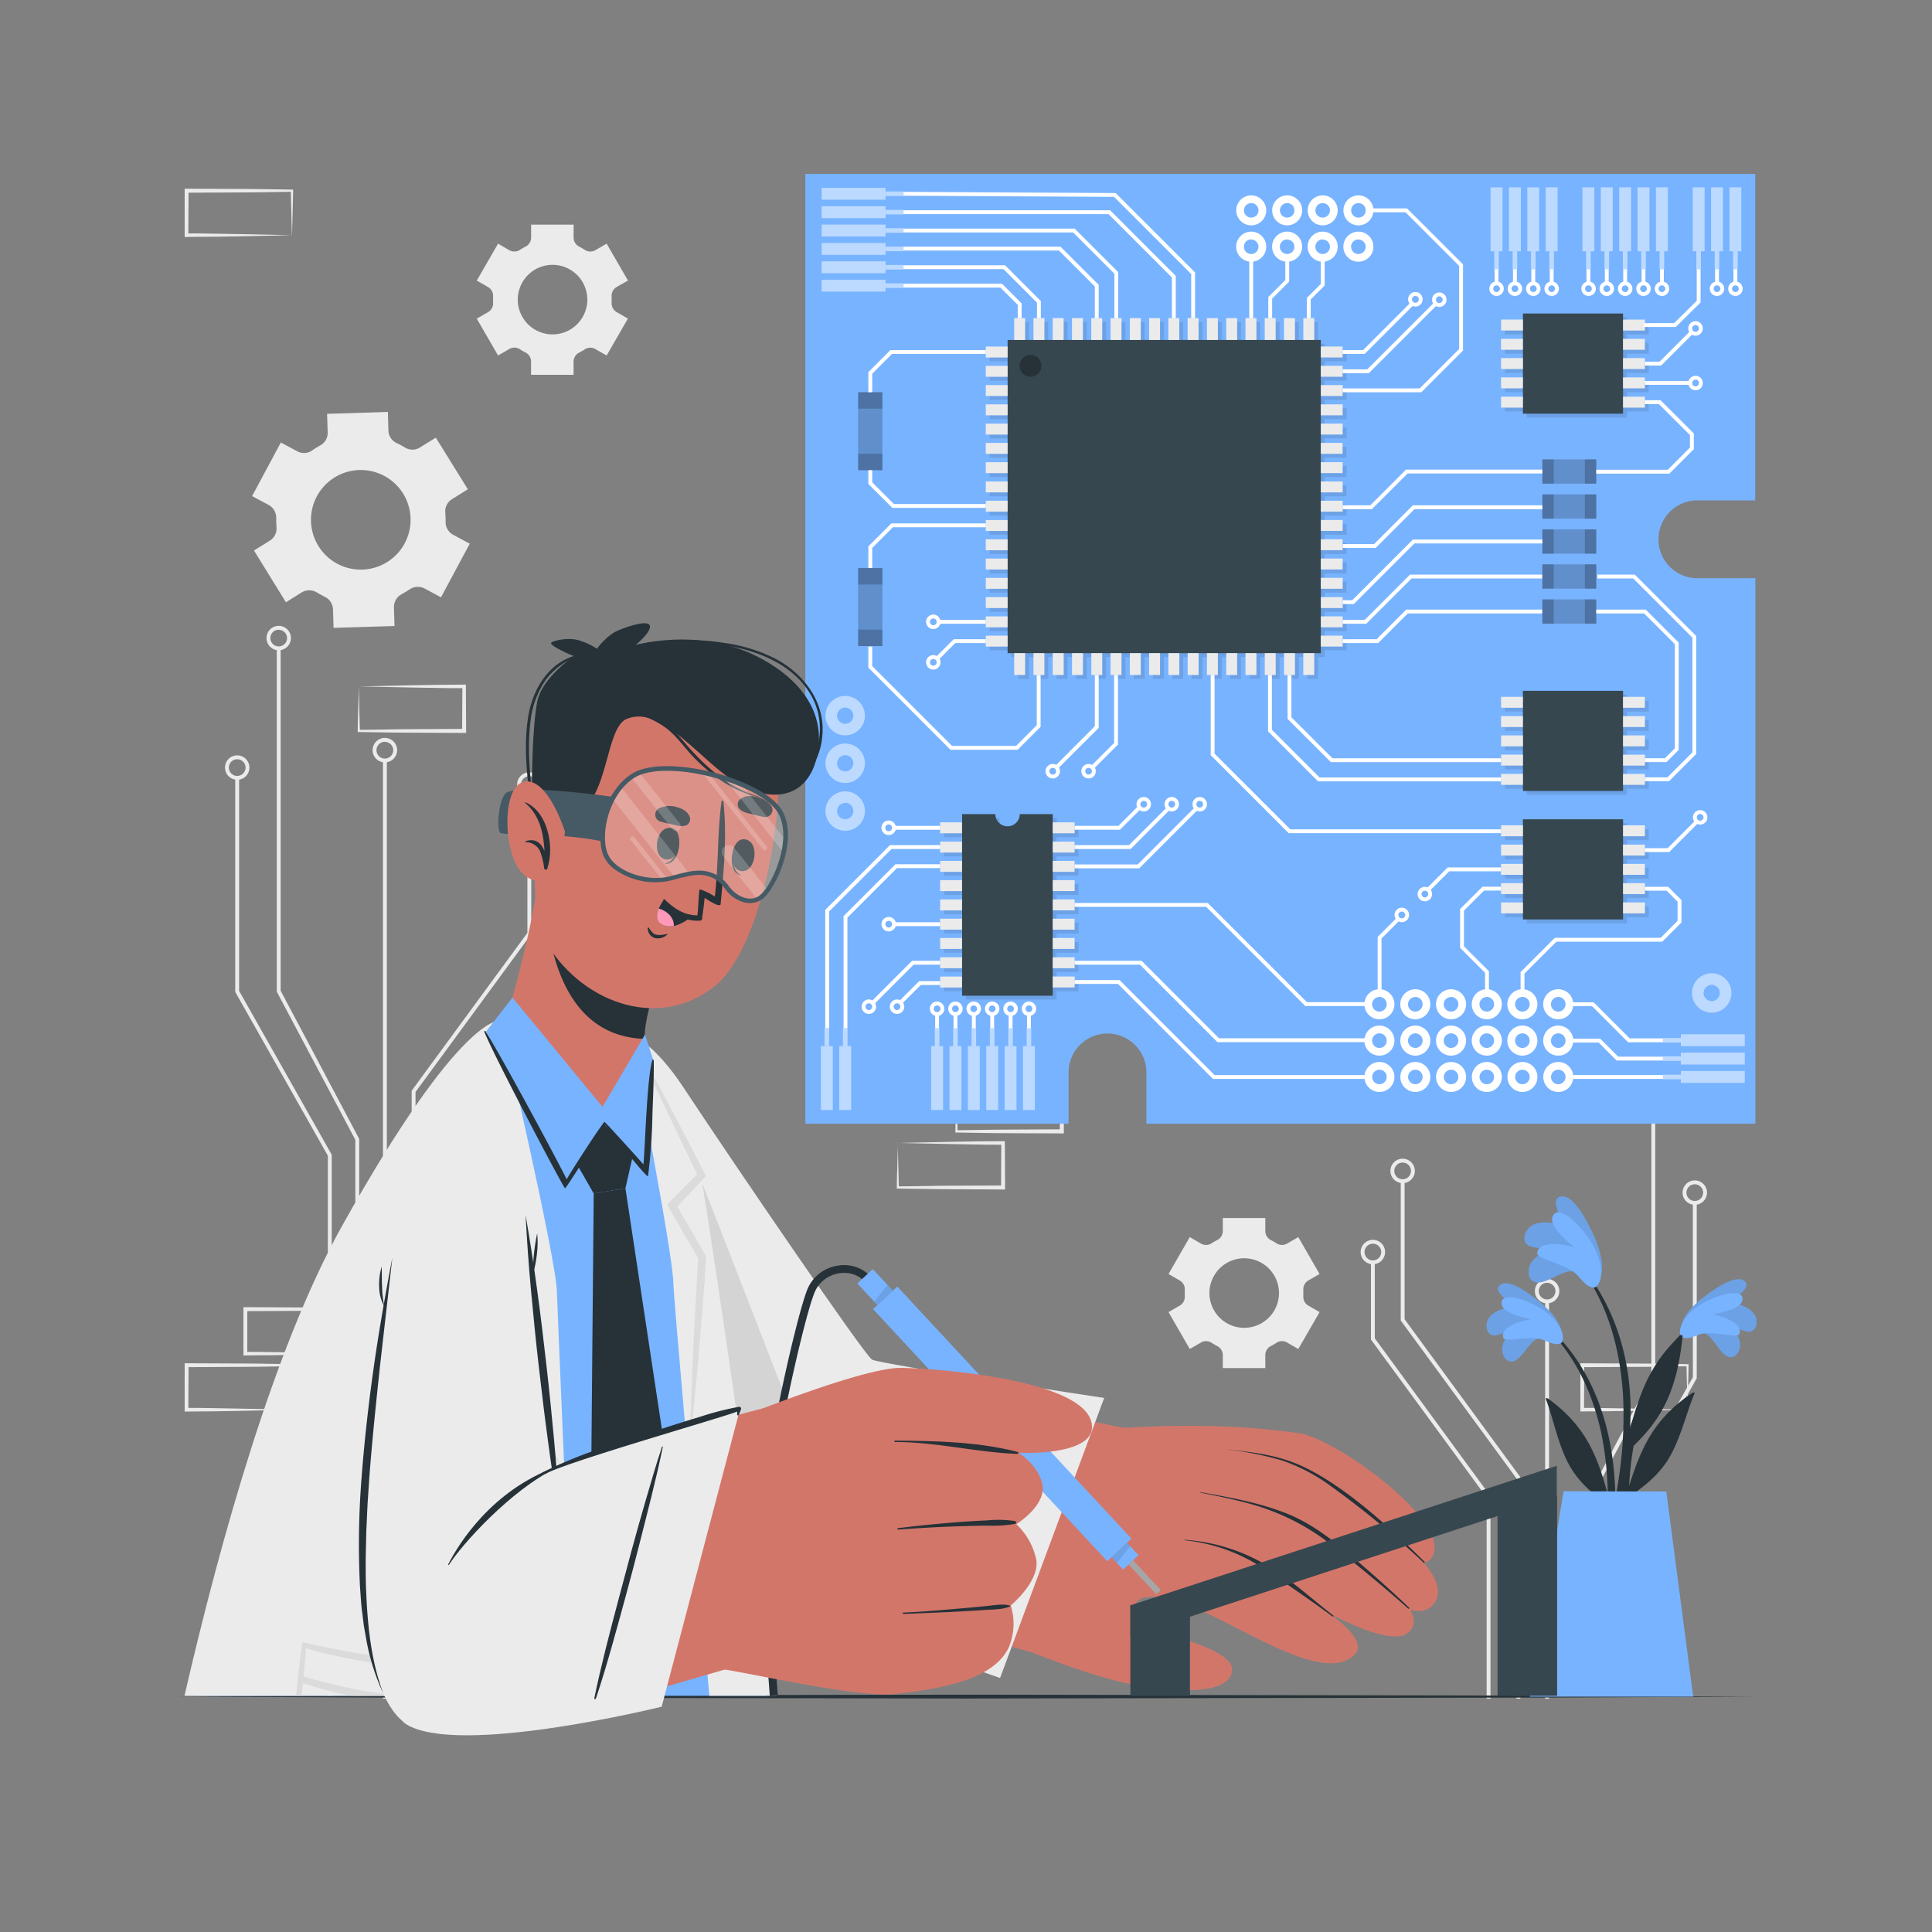 <svg xmlns="http://www.w3.org/2000/svg" viewBox="0 0 500 500"><rect x="0" y="0" width="500" height="500" fill="#808080" stroke="none"/><g id="freepik--background-complete--inject-324"><path d="M90.6,344.51c0-1.92-.11-3.82-.13-5.7l.28.28c-4.54.05-9.09.16-13.63.17l-13.63.06.51-.51,0,11.52-.46-.46c2.24,0,4.48,0,6.74.06L77,350l13.75.29Zm-13.36,6.1-6.86.12c-2.29,0-4.59,0-6.89.06H63v-.46L63,338.81v-.52h.52l13.63.07c4.54,0,9.09.11,13.63.17H91v.28c0,1.95-.09,3.9-.13,5.82l-.15,5.7Z" style="fill:#ebebeb"></path><path d="M75.4,359c-.05-1.92-.12-3.81-.14-5.7l.28.28c-4.54.06-9.08.17-13.63.17l-13.63.07.52-.52-.06,11.52-.46-.46c2.25,0,4.49,0,6.74.06l6.77.12,13.75.28ZM62,365.14l-6.86.11c-2.29.05-4.59,0-6.89.06h-.46v-.47l0-11.52v-.51h.52l13.63.06c4.55,0,9.09.12,13.63.17h.29v.27c0,2-.09,3.9-.13,5.82l-.15,5.7Z" style="fill:#ebebeb"></path><path d="M105.81,359c0-1.92-.12-3.81-.14-5.7l.29.28c-4.55.06-9.09.17-13.63.17l-13.63.07.51-.52-.06,11.52-.45-.46c2.24,0,4.48,0,6.73.06l6.78.12,13.75.28Zm-13.37,6.11-6.85.11c-2.29.05-4.6,0-6.89.06h-.46v-.47l-.06-11.52v-.51h.52l13.63.06c4.54,0,9.08.12,13.63.17h.28v.27c0,2-.09,3.9-.14,5.82l-.14,5.7Z" style="fill:#ebebeb"></path><path d="M436.6,359c-.05-1.92-.12-3.81-.14-5.7l.28.28c-4.54.06-9.08.17-13.63.17l-13.63.07.52-.52-.06,11.52-.46-.46c2.25,0,4.49,0,6.74.06l6.78.12,13.74.28Zm-13.37,6.11-6.85.11c-2.3.05-4.6,0-6.9.06H409v-.47L409,353.33v-.51h.51l13.63.06c4.55,0,9.09.12,13.63.17H437v.27c0,2-.09,3.9-.14,5.82l-.15,5.7Z" style="fill:#ebebeb"></path><path d="M436.6,55c-.05-1.92-.12-3.81-.14-5.7l.28.28c-4.54.05-9.08.16-13.63.17l-13.63.06.52-.51-.06,11.52-.46-.46c2.25,0,4.49,0,6.74.06l6.78.11,13.74.29Zm-13.37,6.11-6.85.11c-2.3.05-4.6,0-6.9.06H409v-.46L409,49.34v-.52h.51l13.63.06c4.55,0,9.09.12,13.63.17H437v.28c0,1.95-.09,3.9-.14,5.82l-.15,5.7Z" style="fill:#ebebeb"></path><path d="M451.81,69.56c-.05-1.91-.12-3.81-.14-5.69l.28.28c-4.54,0-9.09.16-13.63.16l-13.63.07.51-.51-.05,11.51-.46-.45c2.25,0,4.49,0,6.74,0l6.77.12,13.75.28Zm-13.37,6.11-6.86.12c-2.29,0-4.59,0-6.89,0h-.46v-.47l-.05-11.51v-.52h.52l13.63.07c4.54,0,9.09.11,13.63.16h.29v.28c0,1.95-.09,3.89-.13,5.82L452,75.38Z" style="fill:#ebebeb"></path><path d="M75.4,55.05c-.05-1.92-.12-3.81-.14-5.7l.28.28c-4.54.06-9.08.17-13.63.17l-13.63.07.52-.52-.06,11.52-.46-.46c2.25,0,4.49,0,6.74.06l6.77.11,13.75.29ZM62,61.16l-6.86.11c-2.29,0-4.59,0-6.89.06h-.46v-.46l0-11.52v-.51h.52l13.63.06c4.55,0,9.09.12,13.63.17h.29v.28c0,2-.09,3.9-.13,5.82l-.15,5.7Z" style="fill:#ebebeb"></path><path d="M232.48,301.62c.05,1.91.12,3.81.13,5.69l-.28-.28c4.55,0,9.09-.16,13.63-.17l13.63-.06-.51.51.06-11.51.45.45c-2.24,0-4.48,0-6.73-.05l-6.78-.12-13.75-.29Zm13.36-6.11,6.86-.12c2.29-.05,4.6,0,6.89-.05h.46v.47l.06,11.51v.52h-.52L246,307.76c-4.54,0-9.08-.11-13.63-.16h-.28v-.28c0-1.95.09-3.89.14-5.82l.14-5.7Z" style="fill:#ebebeb"></path><path d="M247.69,287.09c0,1.92.11,3.81.13,5.7l-.28-.28c4.54-.05,9.09-.17,13.63-.17l13.63-.07-.51.52,0-11.52.46.46c-2.25,0-4.49,0-6.74-.06l-6.77-.11-13.75-.29ZM261.05,281l6.86-.11c2.29-.05,4.59,0,6.89-.06h.46v.46l.06,11.52v.52h-.52l-13.63-.06c-4.54,0-9.09-.12-13.63-.17h-.28v-.28c0-2,.09-3.9.13-5.82l.15-5.7Z" style="fill:#ebebeb"></path><path d="M93,183.46c0,1.92.12,3.81.14,5.7l-.29-.28c4.55,0,9.09-.17,13.63-.17l13.63-.07-.51.52.06-11.52.45.46c-2.24,0-4.48,0-6.73-.06l-6.78-.11-13.75-.29Zm13.37-6.11,6.85-.11c2.29-.05,4.6,0,6.89-.06h.46v.46l.06,11.52v.52h-.52l-13.63-.06c-4.54,0-9.08-.12-13.63-.17h-.28v-.28c0-2,.09-3.9.14-5.82l.14-5.7Z" style="fill:#ebebeb"></path><path d="M78.06,153.32a3.78,3.78,0,0,1,3.93,0c.33.2.66.39,1,.57s.69.36,1,.53a3.74,3.74,0,0,1,2.19,3.24l.15,4.83L102.1,162l-.15-4.86a3.73,3.73,0,0,1,2-3.36c.66-.37,1.32-.77,2-1.2a3.77,3.77,0,0,1,3.93-.28l4.25,2.28,7.44-13.87-4.25-2.28a3.77,3.77,0,0,1-2-3.43,19.4,19.4,0,0,0-.08-2.29,3.71,3.71,0,0,1,1.71-3.51l4.13-2.57-8.29-13.37-4.13,2.56a3.68,3.68,0,0,1-3.85,0c-.35-.21-.7-.41-1.06-.6s-.73-.38-1.09-.55a3.69,3.69,0,0,1-2.14-3.23l-.14-4.83-15.73.49.15,4.81a3.67,3.67,0,0,1-1.9,3.36,21.47,21.47,0,0,0-2.13,1.32,3.68,3.68,0,0,1-3.85.2l-4.24-2.27-7.44,13.87,4.25,2.27a3.79,3.79,0,0,1,2,3.44,22,22,0,0,0,.07,2.3,3.72,3.72,0,0,1-1.71,3.51l-4.12,2.56L74,155.87ZM81.3,130a12.89,12.89,0,1,1,4.55,15A12.91,12.91,0,0,1,81.3,130Z" style="fill:#ebebeb"></path><path d="M341.5,329.71,336,320.16l-2.92,1.69a2.62,2.62,0,0,1-2.75-.1c-.46-.29-.93-.57-1.43-.82a2.62,2.62,0,0,1-1.44-2.33v-3.37h-11v3.37a2.63,2.63,0,0,1-1.45,2.33c-.49.25-1,.53-1.43.82a2.6,2.6,0,0,1-2.74.1l-2.93-1.69-5.5,9.55,2.93,1.69a2.6,2.6,0,0,1,1.28,2.43c0,.27,0,.54,0,.81s0,.54,0,.81a2.61,2.61,0,0,1-1.27,2.42l-2.94,1.7,5.5,9.55,2.93-1.69a2.6,2.6,0,0,1,2.75.1c.46.29.93.57,1.42.82a2.63,2.63,0,0,1,1.45,2.33v3.37h11v-3.37a2.62,2.62,0,0,1,1.44-2.33c.49-.25,1-.53,1.42-.82a2.6,2.6,0,0,1,2.75-.1l2.93,1.69,5.51-9.55-2.93-1.69a2.61,2.61,0,0,1-1.28-2.42c0-.27,0-.55,0-.82s0-.54,0-.81a2.64,2.64,0,0,1,1.28-2.44ZM331,334.64a9,9,0,1,1-9-9A9,9,0,0,1,331,334.64Z" style="fill:#ebebeb"></path><path d="M162.52,72.61,157,63.06l-2.93,1.69a2.6,2.6,0,0,1-2.74-.09,15.64,15.64,0,0,0-1.43-.83,2.63,2.63,0,0,1-1.45-2.33V58.13h-11V61.5A2.62,2.62,0,0,1,136,63.83a14.4,14.4,0,0,0-1.43.83,2.62,2.62,0,0,1-2.75.09l-2.92-1.69-5.51,9.55,2.94,1.69a2.62,2.62,0,0,1,1.28,2.43c0,.27,0,.54,0,.81s0,.54,0,.81a2.6,2.6,0,0,1-1.28,2.42l-2.94,1.7L128.9,92l2.93-1.69a2.6,2.6,0,0,1,2.75.1,14.17,14.17,0,0,0,1.42.82,2.62,2.62,0,0,1,1.44,2.33V97h11V93.58a2.63,2.63,0,0,1,1.45-2.33,15.38,15.38,0,0,0,1.42-.82,2.6,2.6,0,0,1,2.75-.1L157,92l5.5-9.55-2.93-1.69a2.62,2.62,0,0,1-1.28-2.42c0-.27,0-.54,0-.82s0-.54,0-.81a2.62,2.62,0,0,1,1.29-2.43ZM152,77.54a9,9,0,1,1-9-9A9,9,0,0,1,152,77.54Z" style="fill:#ebebeb"></path><polygon points="393.46 439.6 392.46 439.6 392.46 382.61 362.51 341.75 362.51 305.64 363.51 305.64 363.51 341.42 393.46 382.28 393.46 439.6" style="fill:#ebebeb"></polygon><path d="M363,306.19a3.16,3.16,0,1,1,3.16-3.16A3.17,3.17,0,0,1,363,306.19Zm0-5.32a2.16,2.16,0,1,0,2.16,2.16A2.16,2.16,0,0,0,363,300.87Z" style="fill:#ebebeb"></path><polygon points="385.74 439.6 384.74 439.6 384.74 387.55 354.8 346.68 354.8 326.64 355.8 326.64 355.8 346.36 385.74 387.22 385.74 439.6" style="fill:#ebebeb"></polygon><path d="M355.3,327.19a3.16,3.16,0,1,1,3.16-3.16A3.17,3.17,0,0,1,355.3,327.19Zm0-5.32a2.16,2.16,0,1,0,2.16,2.16A2.16,2.16,0,0,0,355.3,321.87Z" style="fill:#ebebeb"></path><rect x="399.89" y="336.8" width="1" height="102.8" style="fill:#ebebeb"></rect><path d="M400.39,337.3a3.16,3.16,0,1,1,3.16-3.16A3.15,3.15,0,0,1,400.39,337.3Zm0-5.32a2.16,2.16,0,1,0,2.16,2.16A2.16,2.16,0,0,0,400.39,332Z" style="fill:#ebebeb"></path><polygon points="408.04 438.92 407.04 438.92 407.04 394.74 427.37 356.4 427.37 277.79 428.37 277.79 428.37 356.65 408.04 394.99 408.04 438.92" style="fill:#ebebeb"></polygon><path d="M427.87,278.29a3.16,3.16,0,1,1,3.16-3.16A3.16,3.16,0,0,1,427.87,278.29Zm0-5.32a2.16,2.16,0,1,0,2.16,2.16A2.16,2.16,0,0,0,427.87,273Z" style="fill:#ebebeb"></path><polygon points="415.15 439.06 414.15 439.06 414.15 398.83 438.11 356.44 438.11 311.31 439.11 311.31 439.11 356.71 415.15 399.1 415.15 439.06" style="fill:#ebebeb"></polygon><path d="M438.61,311.81a3.16,3.16,0,1,1,3.16-3.16A3.17,3.17,0,0,1,438.61,311.81Zm0-5.32a2.16,2.16,0,1,0,2.16,2.16A2.16,2.16,0,0,0,438.61,306.49Z" style="fill:#ebebeb"></path><polygon points="107.54 439.6 106.54 439.6 106.54 282.28 136.49 241.42 136.49 205.64 137.49 205.64 137.49 241.75 107.54 282.61 107.54 439.6" style="fill:#ebebeb"></polygon><path d="M137,206.19a3.16,3.16,0,1,1,3.16-3.16A3.16,3.16,0,0,1,137,206.19Zm0-5.32a2.16,2.16,0,1,0,2.16,2.16A2.16,2.16,0,0,0,137,200.87Z" style="fill:#ebebeb"></path><polygon points="115.25 439.6 114.25 439.6 114.25 287.22 144.2 246.36 144.2 226.64 145.2 226.64 145.2 246.68 115.25 287.55 115.25 439.6" style="fill:#ebebeb"></polygon><path d="M144.7,227.19a3.16,3.16,0,1,1,3.16-3.16A3.16,3.16,0,0,1,144.7,227.19Zm0-5.32a2.16,2.16,0,1,0,2.16,2.16A2.16,2.16,0,0,0,144.7,221.87Z" style="fill:#ebebeb"></path><rect x="99.11" y="196.81" width="1" height="242.8" style="fill:#ebebeb"></rect><path d="M99.61,197.31a3.17,3.17,0,1,1,3.16-3.17A3.17,3.17,0,0,1,99.61,197.31Zm0-5.33a2.17,2.17,0,1,0,2.16,2.16A2.16,2.16,0,0,0,99.61,192Z" style="fill:#ebebeb"></path><polygon points="92.96 438.92 91.96 438.92 91.96 294.99 71.63 256.65 71.63 167.79 72.63 167.79 72.63 256.4 92.96 294.74 92.96 438.92" style="fill:#ebebeb"></polygon><path d="M72.13,168.29a3.16,3.16,0,1,1,3.16-3.16A3.17,3.17,0,0,1,72.13,168.29Zm0-5.32a2.16,2.16,0,1,0,2.16,2.16A2.16,2.16,0,0,0,72.13,163Z" style="fill:#ebebeb"></path><polygon points="85.85 439.06 84.85 439.06 84.85 299.1 60.88 256.71 60.88 201.31 61.88 201.31 61.88 256.44 85.85 298.83 85.85 439.06" style="fill:#ebebeb"></polygon><path d="M61.39,201.81a3.16,3.16,0,1,1,3.16-3.16A3.16,3.16,0,0,1,61.39,201.81Zm0-5.32a2.16,2.16,0,1,0,2.16,2.16A2.16,2.16,0,0,0,61.39,196.49Z" style="fill:#ebebeb"></path></g><g id="freepik--Table--inject-324"><polygon points="45.75 439.07 96.82 438.83 147.88 438.74 250 438.58 352.12 438.74 403.19 438.83 454.25 439.07 403.19 439.32 352.12 439.41 250 439.57 147.88 439.41 96.82 439.32 45.75 439.07" style="fill:#263238"></polygon></g><g id="freepik--Plant--inject-324"><path d="M401.86,344.46c15.62,15.29,18.24,39,14.95,59.68-.09.47-.81.34-.81-.1,0-4.72.14-9.4.13-14.06-.09-.21-.16-.41-.25-.63-4.07-3-7.82-6.31-10.14-10.9-2.61-5.13-3.64-10.92-5.63-16.28-.19-.51.36-.36.72-.09,9.5,7,12.53,14.55,15.25,24.62A83.61,83.61,0,0,0,414.43,371c-2.05-9.56-6.12-19-13-26.14C401.19,344.6,401.59,344.19,401.86,344.46Z" style="fill:#263238"></path><path d="M398.92,346.24c-2.69.09-4.37,4.39-6.46,5.64a2,2,0,0,1-3-.47c-2.08-2.89.77-6.47,3.45-8.47-1.92.79-3.5,2.18-5.57,2.57a1.94,1.94,0,0,1-2.51-1.51c-.91-3.95,4-5.7,7.44-5.79-1.65-1.14-6.37-4.26-3.86-5.79s8.08,2.92,9.89,4.38c2.66,2.16,5.82,5.38,5.94,8.75C404.43,349.49,401,347.07,398.92,346.24Z" style="fill:#78B3FF"></path><path d="M398.92,346.24c-2.69.09-4.37,4.39-6.46,5.64a2,2,0,0,1-3-.47c-2.08-2.89.77-6.47,3.45-8.47-1.92.79-3.5,2.18-5.57,2.57a1.94,1.94,0,0,1-2.51-1.51c-.91-3.95,4-5.7,7.44-5.79-1.65-1.14-6.37-4.26-3.86-5.79s8.08,2.92,9.89,4.38c2.66,2.16,5.82,5.38,5.94,8.75C404.43,349.49,401,347.07,398.92,346.24Z" style="opacity:0.1"></path><path d="M399.7,346.9c-3.44-1.56-10,.69-10.6-.61-1.14-2.65,4.14-4.46,7-4.82-2.63-.71-7.65-1.84-7.5-4.37.19-3.08,7.71-.43,11.52,2.49,4.79,3.67,4.76,7.22,4,7.93C403,348.5,400.27,347.16,399.7,346.9Z" style="fill:#78B3FF"></path><path d="M437.43,342.94c-16.19,14.69-19.71,38.24-17.21,59.07.07.47.8.37.82-.07.18-4.71.21-9.39.41-14.05l.26-.62c4.19-2.8,8.06-6,10.56-10.51,2.8-5,4.05-10.77,6.24-16.05.21-.5-.34-.37-.71-.12-9.76,6.64-13.08,14.06-16.19,24A84.41,84.41,0,0,1,423.86,369c2.42-9.48,6.84-18.8,14-25.63A.29.29,0,0,0,437.43,342.94Z" style="fill:#263238"></path><path d="M440.3,344.84c2.68.19,4.2,4.55,6.25,5.88a2,2,0,0,0,3-.35c2.18-2.82-.53-6.5-3.13-8.6,1.89.86,3.42,2.3,5.47,2.77a1.94,1.94,0,0,0,2.57-1.4c1.06-3.92-3.82-5.86-7.22-6.07,1.69-1.08,6.53-4,4.08-5.64s-8.19,2.6-10.05,4c-2.74,2.05-6,5.15-6.27,8.52C434.67,347.87,438.2,345.58,440.3,344.84Z" style="fill:#78B3FF"></path><path d="M440.3,344.84c2.68.19,4.2,4.55,6.25,5.88a2,2,0,0,0,3-.35c2.18-2.82-.53-6.5-3.13-8.6,1.89.86,3.42,2.3,5.47,2.77a1.94,1.94,0,0,0,2.57-1.4c1.06-3.92-3.82-5.86-7.22-6.07,1.69-1.08,6.53-4,4.08-5.64s-8.19,2.6-10.05,4c-2.74,2.05-6,5.15-6.27,8.52C434.67,347.87,438.2,345.58,440.3,344.84Z" style="opacity:0.1"></path><path d="M439.5,345.47c3.49-1.43,10,1.07,10.61-.21,1.24-2.6-4-4.62-6.79-5.08,2.64-.61,7.71-1.55,7.65-4.08-.07-3.09-7.69-.73-11.6,2-4.93,3.5-5,7-4.27,7.78C436.15,346.94,438.92,345.71,439.5,345.47Z" style="fill:#78B3FF"></path><path d="M420.88,381.74a159.81,159.81,0,0,1-5,23.22.58.58,0,0,1-1.13-.23c1.06-7.15,3-14.18,4.06-21.34a107.77,107.77,0,0,0,1.25-21.9c-.68-12.06-4-24.89-11.83-34.33-.17-.22.19-.54.37-.33,15.76,18.37,13.25,40.89,13.24,42.91,2.23-7.6,4.53-16.32,13-24.07.37-.33.65-.17.59.4-1.51,14.1-5.43,21.47-13.61,29C421.52,377.31,421.23,379.54,420.88,381.74Z" style="fill:#263238"></path><path d="M408.06,329.27c-2.84-1.26-6.75,2.35-9.55,2.6a2.33,2.33,0,0,1-2.84-2c-.7-4.05,4.06-6.32,7.84-7.05-2.38-.15-4.73.49-7.07-.14a2.24,2.24,0,0,1-1.85-2.83c1.05-4.55,7.07-3.88,10.64-2.26-1.13-2-4.47-7.62-1.09-7.95s6.92,7.09,8.05,9.52c1.68,3.58,3.34,8.51,1.77,12.07C412.14,335.41,409.79,331.17,408.06,329.27Z" style="fill:#78B3FF"></path><path d="M408.06,329.27c-2.84-1.26-6.75,2.35-9.55,2.6a2.33,2.33,0,0,1-2.84-2c-.7-4.05,4.06-6.32,7.84-7.05-2.38-.15-4.73.49-7.07-.14a2.24,2.24,0,0,1-1.85-2.83c1.05-4.55,7.07-3.88,10.64-2.26-1.13-2-4.47-7.62-1.09-7.95s6.92,7.09,8.05,9.52c1.68,3.58,3.34,8.51,1.77,12.07C412.14,335.41,409.79,331.17,408.06,329.27Z" style="opacity:0.1"></path><path d="M408.53,330.35c-2.78-3.35-10.76-4.34-10.69-6,.16-3.32,6.54-2.55,9.67-1.48-2.36-2.06-7-5.76-5.57-8.31,1.75-3.11,8.21,3.43,10.69,8.38,3.13,6.22,1.31,9.89.13,10.23C411.14,333.66,409,330.91,408.53,330.35Z" style="fill:#78B3FF"></path><path d="M431.24,386l6.95,53.09H395.91c.87-4.7,8.74-53.15,8.74-53.15Z" style="fill:#78B3FF"></path></g><g id="freepik--circuit-board--inject-324"><path d="M429.21,139.58A10.07,10.07,0,0,0,439,149.64h15.29V290.81H296.68V277.23h0a10.07,10.07,0,0,0-20.13,0v13.58H208.42V45H454.25v84.5H439v0A10.07,10.07,0,0,0,429.21,139.58Z" style="fill:#78B3FF"></path><g style="opacity:0.1"><polygon points="421.05 214.6 426.7 214.6 426.7 217.43 421.05 217.43 421.05 219.59 426.7 219.59 426.7 222.41 421.05 222.41 421.05 224.58 426.7 224.58 426.7 227.4 421.05 227.4 421.05 229.56 426.7 229.56 426.7 232.39 421.05 232.39 421.05 234.55 426.7 234.55 426.7 237.38 421.05 237.38 421.05 238.95 395.13 238.95 395.13 237.38 389.48 237.38 389.48 234.55 395.13 234.55 395.13 232.39 389.48 232.39 389.48 229.56 395.13 229.56 395.13 227.4 389.48 227.4 389.48 224.58 395.13 224.58 395.13 222.41 389.48 222.41 389.48 219.59 395.13 219.59 395.13 217.43 389.48 217.43 389.48 214.6 395.13 214.6 395.13 213.03 421.05 213.03 421.05 214.6"></polygon><polygon points="421.05 184.17 421.05 186.33 426.7 186.33 426.7 189.16 421.05 189.16 421.05 191.32 426.7 191.32 426.7 194.15 421.05 194.15 421.05 196.31 426.7 196.31 426.7 199.14 421.05 199.14 421.05 201.3 426.7 201.3 426.7 204.12 421.05 204.12 421.05 205.69 395.13 205.69 395.13 204.12 389.48 204.12 389.48 201.3 395.13 201.3 395.13 199.14 389.48 199.14 389.48 196.31 395.13 196.31 395.13 194.15 389.48 194.15 389.48 191.32 395.13 191.32 395.13 189.16 389.48 189.16 389.48 186.33 395.13 186.33 395.13 184.17 389.48 184.17 389.48 181.35 395.13 181.35 395.13 179.78 421.05 179.78 421.05 181.35 426.7 181.35 426.7 184.17 421.05 184.17"></polygon></g><g style="opacity:0.1"><path d="M273.45,216.65v2.16h5.66v2.83h-5.66v2.16h5.66v2.83h-5.66v2.16h5.66v2.82h-5.66v2.17h5.66v2.82h-5.66v2.16h5.66v2.83h-5.66v2.16h5.66v2.83h-5.66v2.16h5.66v2.83h-5.66v2.16h5.66v2.82h-5.66v2.13H250v-2.13h-5.65v-2.82H250v-2.16h-5.65v-2.83H250v-2.16h-5.65v-2.83H250v-2.16h-5.65v-2.83H250V236.6h-5.65v-2.82H250v-2.17h-5.65v-2.82H250v-2.16h-5.65V223.8H250v-2.16h-5.65v-2.83H250v-2.16h-5.65v-2.83H250v-2.13h8.59a3.16,3.16,0,0,0,6.32,0h8.58v2.13h5.66v2.83Z"></path></g><g style="opacity:0.1"><polygon points="421.05 86.54 421.05 88.7 426.7 88.7 426.7 91.52 421.05 91.52 421.05 93.69 426.7 93.69 426.7 96.51 421.05 96.51 421.05 98.67 426.7 98.67 426.7 101.5 421.05 101.5 421.05 103.66 426.7 103.66 426.7 106.49 421.05 106.49 421.05 108.06 395.13 108.06 395.13 106.49 389.48 106.49 389.48 103.66 395.13 103.66 395.13 101.5 389.48 101.5 389.48 98.67 395.13 98.67 395.13 96.51 389.48 96.51 389.48 93.69 395.13 93.69 395.13 91.52 389.48 91.52 389.48 88.7 395.13 88.7 395.13 86.54 389.48 86.54 389.48 83.71 395.13 83.71 395.13 82.14 421.05 82.14 421.05 83.71 426.7 83.71 426.7 86.54 421.05 86.54"></polygon></g><g style="opacity:0.1"><polygon points="342.83 93.51 342.83 95.67 348.48 95.67 348.48 98.5 342.83 98.5 342.83 100.66 348.48 100.66 348.48 103.49 342.83 103.49 342.83 105.65 348.48 105.65 348.48 108.48 342.83 108.48 342.83 110.64 348.48 110.64 348.48 113.47 342.83 113.47 342.83 115.63 348.48 115.63 348.48 118.45 342.83 118.45 342.83 120.61 348.48 120.61 348.48 123.44 342.83 123.44 342.83 125.6 348.48 125.6 348.48 128.43 342.83 128.43 342.83 130.59 348.48 130.59 348.48 133.42 342.83 133.42 342.83 135.58 348.48 135.58 348.48 138.41 342.83 138.41 342.83 140.57 348.48 140.57 348.48 143.39 342.83 143.39 342.83 145.56 348.48 145.56 348.48 148.38 342.83 148.38 342.83 150.54 348.48 150.54 348.48 153.37 342.83 153.37 342.83 155.53 348.48 155.53 348.48 158.36 342.83 158.36 342.83 160.52 348.48 160.52 348.48 163.35 342.83 163.35 342.83 165.51 348.48 165.51 348.48 168.33 342.83 168.33 342.83 170.04 341.12 170.04 341.12 175.69 338.3 175.69 338.3 170.04 336.14 170.04 336.14 175.69 333.31 175.69 333.31 170.04 331.15 170.04 331.15 175.69 328.32 175.69 328.32 170.04 326.16 170.04 326.16 175.69 323.33 175.69 323.33 170.04 321.17 170.04 321.17 175.69 318.35 175.69 318.35 170.04 316.18 170.04 316.18 175.69 313.36 175.69 313.36 170.04 311.2 170.04 311.2 175.69 308.37 175.69 308.37 170.04 306.21 170.04 306.21 175.69 303.38 175.69 303.38 170.04 301.22 170.04 301.22 175.69 298.39 175.69 298.39 170.04 296.23 170.04 296.23 175.69 293.41 175.69 293.41 170.04 291.24 170.04 291.24 175.69 288.42 175.69 288.42 170.04 286.26 170.04 286.26 175.69 283.43 175.69 283.43 170.04 281.27 170.04 281.27 175.69 278.44 175.69 278.44 170.04 276.28 170.04 276.28 175.69 273.45 175.69 273.45 170.04 271.29 170.04 271.29 175.69 268.46 175.69 268.46 170.04 266.3 170.04 266.3 175.69 263.48 175.69 263.48 170.04 261.77 170.04 261.77 168.33 256.12 168.33 256.12 165.51 261.77 165.51 261.77 163.35 256.12 163.35 256.12 160.52 261.77 160.52 261.77 158.36 256.12 158.36 256.12 155.53 261.77 155.53 261.77 153.37 256.12 153.37 256.12 150.54 261.77 150.54 261.77 148.38 256.12 148.38 256.12 145.56 261.77 145.56 261.77 143.39 256.12 143.39 256.12 140.57 261.77 140.57 261.77 138.41 256.12 138.41 256.12 135.58 261.77 135.58 261.77 133.42 256.12 133.42 256.12 130.59 261.77 130.59 261.77 128.43 256.12 128.43 256.12 125.6 261.77 125.6 261.77 123.44 256.12 123.44 256.12 120.61 261.77 120.61 261.77 118.45 256.12 118.45 256.12 115.63 261.77 115.63 261.77 113.47 256.12 113.47 256.12 110.64 261.77 110.64 261.77 108.48 256.12 108.48 256.12 105.65 261.77 105.65 261.77 103.49 256.12 103.49 256.12 100.66 261.77 100.66 261.77 98.5 256.12 98.5 256.12 95.67 261.77 95.67 261.77 93.51 256.12 93.51 256.12 90.69 261.77 90.69 261.77 88.98 263.48 88.98 263.48 83.33 266.3 83.33 266.3 88.98 268.46 88.98 268.46 83.33 271.29 83.33 271.29 88.98 273.45 88.98 273.45 83.33 276.28 83.33 276.28 88.98 278.44 88.98 278.44 83.33 281.27 83.33 281.27 88.98 283.43 88.98 283.43 83.33 286.26 83.33 286.26 88.98 288.42 88.98 288.42 83.33 291.24 83.33 291.24 88.98 293.41 88.98 293.41 83.33 296.23 83.33 296.23 88.98 298.39 88.98 298.39 83.33 301.22 83.33 301.22 88.98 303.38 88.98 303.38 83.33 306.21 83.33 306.21 88.98 308.37 88.98 308.37 83.33 311.2 83.33 311.2 88.98 313.36 88.98 313.36 83.33 316.18 83.33 316.18 88.98 318.35 88.98 318.35 83.33 321.17 83.33 321.17 88.98 323.33 88.98 323.33 83.33 326.16 83.33 326.16 88.98 328.32 88.98 328.32 83.33 331.15 83.33 331.15 88.98 333.31 88.98 333.31 83.33 336.14 83.33 336.14 88.98 338.3 88.98 338.3 83.33 341.12 83.33 341.12 88.98 342.83 88.98 342.83 90.69 348.48 90.69 348.48 93.51 342.83 93.51"></polygon></g><rect x="260.77" y="87.98" width="81.06" height="81.06" style="fill:#37474f"></rect><rect x="262.47" y="169.04" width="2.83" height="5.65" style="fill:#ebebeb"></rect><rect x="267.46" y="169.04" width="2.83" height="5.65" style="fill:#ebebeb"></rect><rect x="272.45" y="169.04" width="2.83" height="5.65" style="fill:#ebebeb"></rect><rect x="277.44" y="169.04" width="2.83" height="5.65" style="fill:#ebebeb"></rect><rect x="282.43" y="169.04" width="2.83" height="5.65" style="fill:#ebebeb"></rect><rect x="287.41" y="169.04" width="2.83" height="5.65" style="fill:#ebebeb"></rect><rect x="292.4" y="169.04" width="2.83" height="5.65" style="fill:#ebebeb"></rect><rect x="297.39" y="169.04" width="2.83" height="5.65" style="fill:#ebebeb"></rect><rect x="302.38" y="169.04" width="2.83" height="5.65" style="fill:#ebebeb"></rect><rect x="307.37" y="169.04" width="2.83" height="5.65" style="fill:#ebebeb"></rect><rect x="312.35" y="169.04" width="2.83" height="5.65" style="fill:#ebebeb"></rect><rect x="317.34" y="169.04" width="2.83" height="5.65" style="fill:#ebebeb"></rect><rect x="322.33" y="169.04" width="2.83" height="5.65" style="fill:#ebebeb"></rect><rect x="327.32" y="169.04" width="2.83" height="5.65" style="fill:#ebebeb"></rect><rect x="332.31" y="169.04" width="2.83" height="5.65" style="fill:#ebebeb"></rect><rect x="337.29" y="169.04" width="2.83" height="5.65" style="fill:#ebebeb"></rect><rect x="256.53" y="88.27" width="2.83" height="5.65" transform="translate(349.04 -166.84) rotate(90)" style="fill:#ebebeb"></rect><rect x="256.53" y="93.26" width="2.83" height="5.65" transform="translate(354.03 -161.85) rotate(90)" style="fill:#ebebeb"></rect><rect x="256.53" y="98.25" width="2.83" height="5.65" transform="translate(359.02 -156.87) rotate(90)" style="fill:#ebebeb"></rect><rect x="256.53" y="103.24" width="2.83" height="5.65" transform="translate(364.01 -151.88) rotate(90)" style="fill:#ebebeb"></rect><rect x="256.53" y="108.23" width="2.83" height="5.65" transform="translate(368.99 -146.89) rotate(90)" style="fill:#ebebeb"></rect><rect x="256.53" y="113.21" width="2.83" height="5.65" transform="translate(373.98 -141.9) rotate(90)" style="fill:#ebebeb"></rect><rect x="256.53" y="118.2" width="2.83" height="5.65" transform="translate(378.97 -136.91) rotate(90)" style="fill:#ebebeb"></rect><rect x="256.53" y="123.19" width="2.83" height="5.65" transform="translate(383.96 -131.93) rotate(90)" style="fill:#ebebeb"></rect><rect x="256.53" y="128.18" width="2.83" height="5.65" transform="translate(388.95 -126.94) rotate(90)" style="fill:#ebebeb"></rect><rect x="256.53" y="133.17" width="2.83" height="5.65" transform="translate(393.93 -121.95) rotate(90)" style="fill:#ebebeb"></rect><rect x="256.53" y="138.15" width="2.83" height="5.65" transform="translate(398.92 -116.96) rotate(90)" style="fill:#ebebeb"></rect><rect x="256.53" y="143.14" width="2.83" height="5.65" transform="translate(403.91 -111.97) rotate(90)" style="fill:#ebebeb"></rect><rect x="256.53" y="148.13" width="2.83" height="5.65" transform="translate(408.9 -106.98) rotate(90)" style="fill:#ebebeb"></rect><rect x="256.53" y="153.12" width="2.83" height="5.65" transform="translate(413.89 -102) rotate(90)" style="fill:#ebebeb"></rect><rect x="256.53" y="158.11" width="2.83" height="5.65" transform="translate(418.87 -97.01) rotate(90)" style="fill:#ebebeb"></rect><rect x="256.53" y="163.09" width="2.83" height="5.65" transform="translate(423.86 -92.02) rotate(90)" style="fill:#ebebeb"></rect><rect x="337.29" y="82.33" width="2.83" height="5.65" transform="translate(677.42 170.31) rotate(180)" style="fill:#ebebeb"></rect><rect x="332.31" y="82.33" width="2.83" height="5.65" transform="translate(667.44 170.31) rotate(180)" style="fill:#ebebeb"></rect><rect x="327.32" y="82.33" width="2.83" height="5.65" transform="translate(657.46 170.31) rotate(180)" style="fill:#ebebeb"></rect><rect x="322.33" y="82.33" width="2.83" height="5.65" transform="translate(647.49 170.31) rotate(180)" style="fill:#ebebeb"></rect><rect x="317.34" y="82.33" width="2.83" height="5.65" transform="translate(637.51 170.31) rotate(180)" style="fill:#ebebeb"></rect><rect x="312.35" y="82.33" width="2.83" height="5.65" transform="translate(627.53 170.31) rotate(180)" style="fill:#ebebeb"></rect><rect x="307.37" y="82.33" width="2.83" height="5.65" transform="translate(617.56 170.31) rotate(180)" style="fill:#ebebeb"></rect><rect x="302.38" y="82.33" width="2.83" height="5.65" transform="translate(607.58 170.31) rotate(180)" style="fill:#ebebeb"></rect><rect x="297.39" y="82.33" width="2.83" height="5.65" transform="translate(597.61 170.31) rotate(180)" style="fill:#ebebeb"></rect><rect x="292.4" y="82.33" width="2.83" height="5.65" transform="translate(587.63 170.31) rotate(180)" style="fill:#ebebeb"></rect><rect x="287.41" y="82.33" width="2.83" height="5.65" transform="translate(577.65 170.31) rotate(180)" style="fill:#ebebeb"></rect><rect x="282.43" y="82.33" width="2.83" height="5.65" transform="translate(567.68 170.31) rotate(180)" style="fill:#ebebeb"></rect><rect x="277.44" y="82.33" width="2.83" height="5.65" transform="translate(557.7 170.31) rotate(180)" style="fill:#ebebeb"></rect><rect x="272.45" y="82.33" width="2.83" height="5.65" transform="translate(547.72 170.31) rotate(180)" style="fill:#ebebeb"></rect><rect x="267.46" y="82.33" width="2.83" height="5.65" transform="translate(537.75 170.31) rotate(180)" style="fill:#ebebeb"></rect><rect x="262.47" y="82.33" width="2.83" height="5.65" transform="translate(527.77 170.31) rotate(180)" style="fill:#ebebeb"></rect><rect x="343.24" y="163.09" width="2.83" height="5.65" transform="translate(178.73 510.57) rotate(-90)" style="fill:#ebebeb"></rect><rect x="343.24" y="158.11" width="2.83" height="5.65" transform="translate(183.72 505.58) rotate(-90)" style="fill:#ebebeb"></rect><rect x="343.24" y="153.12" width="2.83" height="5.65" transform="translate(188.71 500.6) rotate(-90)" style="fill:#ebebeb"></rect><rect x="343.24" y="148.13" width="2.83" height="5.65" transform="translate(193.7 495.61) rotate(-90)" style="fill:#ebebeb"></rect><rect x="343.24" y="143.14" width="2.83" height="5.65" transform="translate(198.68 490.62) rotate(-90)" style="fill:#ebebeb"></rect><rect x="343.24" y="138.15" width="2.83" height="5.65" transform="translate(203.67 485.63) rotate(-90)" style="fill:#ebebeb"></rect><rect x="343.24" y="133.17" width="2.83" height="5.65" transform="translate(208.66 480.64) rotate(-90)" style="fill:#ebebeb"></rect><rect x="343.24" y="128.18" width="2.83" height="5.65" transform="translate(213.65 475.66) rotate(-90)" style="fill:#ebebeb"></rect><rect x="343.24" y="123.19" width="2.83" height="5.65" transform="translate(218.64 470.67) rotate(-90)" style="fill:#ebebeb"></rect><rect x="343.24" y="118.2" width="2.83" height="5.65" transform="translate(223.62 465.68) rotate(-90)" style="fill:#ebebeb"></rect><rect x="343.24" y="113.21" width="2.83" height="5.65" transform="translate(228.61 460.69) rotate(-90)" style="fill:#ebebeb"></rect><rect x="343.24" y="108.23" width="2.83" height="5.65" transform="translate(233.6 455.7) rotate(-90)" style="fill:#ebebeb"></rect><rect x="343.24" y="103.24" width="2.83" height="5.65" transform="translate(238.59 450.72) rotate(-90)" style="fill:#ebebeb"></rect><rect x="343.24" y="98.25" width="2.83" height="5.65" transform="translate(243.58 445.73) rotate(-90)" style="fill:#ebebeb"></rect><rect x="343.24" y="93.26" width="2.83" height="5.65" transform="translate(248.56 440.74) rotate(-90)" style="fill:#ebebeb"></rect><rect x="343.24" y="88.27" width="2.83" height="5.65" transform="translate(253.55 435.75) rotate(-90)" style="fill:#ebebeb"></rect><path d="M269.52,94.67a2.83,2.83,0,1,1-2.83-2.82A2.83,2.83,0,0,1,269.52,94.67Z" style="fill:#263238"></path><polygon points="353.17 91.6 347.48 91.6 347.48 90.6 352.76 90.6 365.1 78.25 365.81 78.96 353.17 91.6" style="fill:#fff"></polygon><polygon points="354.25 96.59 347.48 96.59 347.48 95.59 353.84 95.59 371.29 78.14 371.99 78.85 354.25 96.59" style="fill:#fff"></polygon><polygon points="356.68 166.42 347.48 166.42 347.48 165.42 356.26 165.42 363.93 157.76 399.16 157.76 399.16 158.76 364.34 158.76 356.68 166.42" style="fill:#fff"></polygon><polygon points="353.59 161.43 347.48 161.43 347.48 160.43 353.17 160.43 364.91 148.7 399.16 148.7 399.16 149.7 365.32 149.7 353.59 161.43" style="fill:#fff"></polygon><rect x="399.16" y="155.12" width="13.95" height="6.28" style="fill:#78B3FF"></rect><rect x="399.16" y="155.12" width="13.95" height="6.28" style="opacity:0.2"></rect><rect x="399.16" y="155.12" width="2.94" height="6.28" style="opacity:0.2"></rect><rect x="410.17" y="155.12" width="2.94" height="6.28" style="opacity:0.2"></rect><rect x="399.16" y="146.06" width="13.95" height="6.28" style="fill:#78B3FF"></rect><rect x="399.16" y="146.06" width="13.95" height="6.28" style="opacity:0.2"></rect><rect x="399.16" y="146.06" width="2.94" height="6.28" style="opacity:0.2"></rect><rect x="410.17" y="146.06" width="2.94" height="6.28" style="opacity:0.2"></rect><rect x="215.14" y="108.46" width="20.18" height="6.28" transform="translate(336.82 -113.63) rotate(90)" style="fill:#78B3FF"></rect><rect x="215.14" y="108.46" width="20.18" height="6.28" transform="translate(336.82 -113.63) rotate(90)" style="opacity:0.2"></rect><rect x="223.1" y="100.49" width="4.26" height="6.28" transform="translate(328.86 -121.6) rotate(90)" style="opacity:0.2"></rect><rect x="223.1" y="116.42" width="4.26" height="6.28" transform="translate(344.79 -105.67) rotate(90)" style="opacity:0.2"></rect><rect x="215.14" y="153.97" width="20.18" height="6.28" transform="translate(382.33 -68.12) rotate(90)" style="fill:#78B3FF"></rect><rect x="215.14" y="153.97" width="20.18" height="6.28" transform="translate(382.33 -68.12) rotate(90)" style="opacity:0.2"></rect><rect x="223.1" y="146" width="4.26" height="6.28" transform="translate(374.37 -76.09) rotate(90)" style="opacity:0.2"></rect><rect x="223.1" y="161.93" width="4.26" height="6.28" transform="translate(390.3 -60.16) rotate(90)" style="opacity:0.2"></rect><rect x="399.16" y="137.01" width="13.95" height="6.28" style="fill:#78B3FF"></rect><rect x="399.16" y="137.01" width="13.95" height="6.28" style="opacity:0.2"></rect><rect x="399.16" y="137.01" width="2.94" height="6.28" style="opacity:0.2"></rect><rect x="410.17" y="137.01" width="2.94" height="6.28" style="opacity:0.2"></rect><rect x="399.16" y="127.95" width="13.95" height="6.28" style="fill:#78B3FF"></rect><rect x="399.16" y="127.95" width="13.95" height="6.28" style="opacity:0.2"></rect><rect x="399.16" y="127.95" width="2.94" height="6.28" style="opacity:0.2"></rect><rect x="410.17" y="127.95" width="2.94" height="6.28" style="opacity:0.2"></rect><rect x="399.16" y="118.89" width="13.95" height="6.28" style="fill:#78B3FF"></rect><rect x="399.16" y="118.89" width="13.95" height="6.28" style="opacity:0.2"></rect><rect x="399.16" y="118.89" width="2.94" height="6.28" style="opacity:0.2"></rect><rect x="410.17" y="118.89" width="2.94" height="6.28" style="opacity:0.2"></rect><path d="M272.45,210.69v47H249v-47h8.59a3.16,3.16,0,0,0,6.32,0Z" style="fill:#37474f"></path><rect x="244.72" y="211.41" width="2.83" height="5.65" transform="translate(460.37 -31.9) rotate(90)" style="fill:#ebebeb"></rect><rect x="244.72" y="216.4" width="2.83" height="5.65" transform="translate(465.36 -26.91) rotate(90)" style="fill:#ebebeb"></rect><rect x="244.72" y="221.39" width="2.83" height="5.65" transform="translate(470.35 -21.92) rotate(90)" style="fill:#ebebeb"></rect><rect x="244.72" y="226.37" width="2.83" height="5.65" transform="translate(475.33 -16.93) rotate(90)" style="fill:#ebebeb"></rect><rect x="244.72" y="231.36" width="2.83" height="5.65" transform="translate(480.32 -11.94) rotate(90)" style="fill:#ebebeb"></rect><rect x="244.72" y="236.35" width="2.83" height="5.65" transform="translate(485.31 -6.96) rotate(90)" style="fill:#ebebeb"></rect><rect x="244.72" y="241.34" width="2.83" height="5.65" transform="translate(490.3 -1.97) rotate(90)" style="fill:#ebebeb"></rect><rect x="244.72" y="246.33" width="2.83" height="5.65" transform="translate(495.29 3.02) rotate(90)" style="fill:#ebebeb"></rect><rect x="244.72" y="251.31" width="2.83" height="5.65" transform="translate(500.27 8.01) rotate(90)" style="fill:#ebebeb"></rect><rect x="273.86" y="211.41" width="2.83" height="5.65" transform="translate(489.51 -61.04) rotate(90)" style="fill:#ebebeb"></rect><rect x="273.86" y="216.4" width="2.83" height="5.65" transform="translate(494.5 -56.05) rotate(90)" style="fill:#ebebeb"></rect><rect x="273.86" y="221.39" width="2.83" height="5.65" transform="translate(499.49 -51.06) rotate(90)" style="fill:#ebebeb"></rect><rect x="273.86" y="226.37" width="2.83" height="5.65" transform="translate(504.48 -46.08) rotate(90)" style="fill:#ebebeb"></rect><rect x="273.86" y="231.36" width="2.83" height="5.65" transform="translate(509.47 -41.09) rotate(90)" style="fill:#ebebeb"></rect><rect x="273.86" y="236.35" width="2.83" height="5.65" transform="translate(514.45 -36.1) rotate(90)" style="fill:#ebebeb"></rect><rect x="273.86" y="241.34" width="2.83" height="5.65" transform="translate(519.44 -31.11) rotate(90)" style="fill:#ebebeb"></rect><rect x="273.86" y="246.33" width="2.83" height="5.65" transform="translate(524.43 -26.12) rotate(90)" style="fill:#ebebeb"></rect><rect x="273.86" y="251.31" width="2.83" height="5.65" transform="translate(529.42 -21.14) rotate(90)" style="fill:#ebebeb"></rect><rect x="394.13" y="178.78" width="25.92" height="25.92" style="fill:#37474f"></rect><rect x="421.46" y="198.88" width="2.83" height="5.65" transform="translate(221.16 624.58) rotate(-90)" style="fill:#ebebeb"></rect><rect x="421.46" y="193.9" width="2.83" height="5.65" transform="translate(226.15 619.6) rotate(-90)" style="fill:#ebebeb"></rect><rect x="421.46" y="188.91" width="2.83" height="5.65" transform="translate(231.14 614.61) rotate(-90)" style="fill:#ebebeb"></rect><rect x="421.46" y="183.92" width="2.83" height="5.65" transform="translate(236.13 609.62) rotate(-90)" style="fill:#ebebeb"></rect><rect x="421.46" y="178.93" width="2.83" height="5.65" transform="translate(241.11 604.63) rotate(-90)" style="fill:#ebebeb"></rect><rect x="389.89" y="198.88" width="2.83" height="5.65" transform="translate(189.59 593.01) rotate(-90)" style="fill:#ebebeb"></rect><rect x="389.89" y="193.9" width="2.83" height="5.65" transform="translate(194.58 588.02) rotate(-90)" style="fill:#ebebeb"></rect><rect x="389.89" y="188.91" width="2.83" height="5.65" transform="translate(199.57 583.04) rotate(-90)" style="fill:#ebebeb"></rect><rect x="389.89" y="183.92" width="2.83" height="5.65" transform="translate(204.55 578.05) rotate(-90)" style="fill:#ebebeb"></rect><rect x="389.89" y="178.93" width="2.83" height="5.65" transform="translate(209.54 573.06) rotate(-90)" style="fill:#ebebeb"></rect><rect x="394.13" y="81.14" width="25.92" height="25.92" style="fill:#37474f"></rect><rect x="421.46" y="101.25" width="2.83" height="5.65" transform="translate(318.8 526.95) rotate(-90)" style="fill:#ebebeb"></rect><rect x="421.46" y="96.26" width="2.83" height="5.65" transform="translate(323.78 521.96) rotate(-90)" style="fill:#ebebeb"></rect><rect x="421.46" y="91.27" width="2.83" height="5.65" transform="translate(328.77 516.97) rotate(-90)" style="fill:#ebebeb"></rect><rect x="421.46" y="86.28" width="2.83" height="5.65" transform="translate(333.76 511.98) rotate(-90)" style="fill:#ebebeb"></rect><rect x="421.46" y="81.3" width="2.83" height="5.65" transform="translate(338.75 507) rotate(-90)" style="fill:#ebebeb"></rect><rect x="389.89" y="101.25" width="2.83" height="5.65" transform="translate(287.22 495.38) rotate(-90)" style="fill:#ebebeb"></rect><rect x="389.89" y="96.26" width="2.83" height="5.65" transform="translate(292.21 490.39) rotate(-90)" style="fill:#ebebeb"></rect><rect x="389.89" y="91.27" width="2.83" height="5.65" transform="translate(297.2 485.4) rotate(-90)" style="fill:#ebebeb"></rect><rect x="389.89" y="86.28" width="2.83" height="5.65" transform="translate(302.19 480.41) rotate(-90)" style="fill:#ebebeb"></rect><rect x="389.89" y="81.3" width="2.83" height="5.65" transform="translate(307.18 475.42) rotate(-90)" style="fill:#ebebeb"></rect><rect x="394.13" y="212.03" width="25.92" height="25.92" style="fill:#37474f"></rect><rect x="421.46" y="232.14" width="2.83" height="5.65" transform="translate(187.91 657.84) rotate(-90)" style="fill:#ebebeb"></rect><rect x="421.46" y="227.15" width="2.83" height="5.65" transform="translate(192.9 652.85) rotate(-90)" style="fill:#ebebeb"></rect><rect x="421.46" y="222.16" width="2.83" height="5.65" transform="translate(197.88 647.86) rotate(-90)" style="fill:#ebebeb"></rect><rect x="421.46" y="217.17" width="2.83" height="5.65" transform="translate(202.87 642.87) rotate(-90)" style="fill:#ebebeb"></rect><rect x="421.46" y="212.19" width="2.83" height="5.65" transform="translate(207.86 637.88) rotate(-90)" style="fill:#ebebeb"></rect><rect x="389.89" y="232.14" width="2.83" height="5.65" transform="translate(156.34 626.27) rotate(-90)" style="fill:#ebebeb"></rect><rect x="389.89" y="227.15" width="2.83" height="5.65" transform="translate(161.32 621.28) rotate(-90)" style="fill:#ebebeb"></rect><rect x="389.89" y="222.16" width="2.83" height="5.65" transform="translate(166.31 616.29) rotate(-90)" style="fill:#ebebeb"></rect><rect x="389.89" y="217.17" width="2.83" height="5.65" transform="translate(171.3 611.3) rotate(-90)" style="fill:#ebebeb"></rect><rect x="389.89" y="212.19" width="2.83" height="5.65" transform="translate(176.29 606.31) rotate(-90)" style="fill:#ebebeb"></rect><polygon points="350.37 156.33 347.48 156.33 347.48 155.33 349.96 155.33 365.64 139.64 399.16 139.64 399.16 140.64 366.06 140.64 350.37 156.33" style="fill:#fff"></polygon><polygon points="355.04 131.78 347.48 131.78 347.48 130.78 354.63 130.78 363.87 121.53 399.16 121.53 399.16 122.53 364.29 122.53 355.04 131.78" style="fill:#fff"></polygon><polygon points="356.02 141.81 347.48 141.81 347.48 140.81 355.61 140.81 365.64 130.78 399.16 130.78 399.16 131.78 366.06 131.78 356.02 141.81" style="fill:#fff"></polygon><path d="M366.31,79.34a1.88,1.88,0,1,1,1.87-1.87A1.87,1.87,0,0,1,366.31,79.34Zm0-2.75a.88.88,0,1,0,.87.88A.87.87,0,0,0,366.31,76.59Z" style="fill:#fff"></path><path d="M372.49,79.43a1.87,1.87,0,1,1,1.87-1.87A1.87,1.87,0,0,1,372.49,79.43Zm0-2.74a.87.87,0,1,0,.87.87A.87.87,0,0,0,372.49,76.69Z" style="fill:#fff"></path><path d="M438.81,101a1.87,1.87,0,1,1,1.87-1.87A1.87,1.87,0,0,1,438.81,101Zm0-2.74a.87.87,0,1,0,.87.87A.87.87,0,0,0,438.81,98.22Z" style="fill:#fff"></path><path d="M438.81,86.87A1.88,1.88,0,1,1,440.68,85,1.87,1.87,0,0,1,438.81,86.87Zm0-2.75a.88.88,0,1,0,.87.88A.88.88,0,0,0,438.81,84.12Z" style="fill:#fff"></path><path d="M449.12,76.59A1.87,1.87,0,1,1,451,74.72,1.88,1.88,0,0,1,449.12,76.59Zm0-2.74a.87.87,0,1,0,.87.87A.88.88,0,0,0,449.12,73.85Z" style="fill:#fff"></path><path d="M241.54,162.8a1.87,1.87,0,1,1,1.87-1.87A1.87,1.87,0,0,1,241.54,162.8Zm0-2.74a.87.87,0,1,0,.87.87A.87.87,0,0,0,241.54,160.06Z" style="fill:#fff"></path><path d="M241.54,173.28a1.87,1.87,0,1,1,1.87-1.87A1.87,1.87,0,0,1,241.54,173.28Zm0-2.74a.87.87,0,1,0,.87.87A.87.87,0,0,0,241.54,170.54Z" style="fill:#fff"></path><path d="M272.45,201.46a1.87,1.87,0,1,1,1.87-1.87A1.87,1.87,0,0,1,272.45,201.46Zm0-2.74a.87.87,0,1,0,.87.87A.87.87,0,0,0,272.45,198.72Z" style="fill:#fff"></path><path d="M281.72,201.46a1.87,1.87,0,1,1,1.87-1.87A1.87,1.87,0,0,1,281.72,201.46Zm0-2.74a.87.87,0,1,0,.87.87A.87.87,0,0,0,281.72,198.72Z" style="fill:#fff"></path><path d="M296,210a1.87,1.87,0,1,1,1.87-1.87A1.87,1.87,0,0,1,296,210Zm0-2.74a.87.87,0,1,0,.87.87A.87.87,0,0,0,296,207.27Z" style="fill:#fff"></path><path d="M303.25,210a1.87,1.87,0,1,1,1.87-1.87A1.87,1.87,0,0,1,303.25,210Zm0-2.74a.87.87,0,1,0,.87.87A.87.87,0,0,0,303.25,207.27Z" style="fill:#fff"></path><path d="M310.48,210a1.87,1.87,0,1,1,1.88-1.87A1.87,1.87,0,0,1,310.48,210Zm0-2.74a.87.87,0,1,0,.88.87A.87.87,0,0,0,310.48,207.27Z" style="fill:#fff"></path><path d="M368.75,233.26a1.87,1.87,0,1,1,1.87-1.87A1.87,1.87,0,0,1,368.75,233.26Zm0-2.74a.87.87,0,1,0,.87.87A.87.87,0,0,0,368.75,230.52Z" style="fill:#fff"></path><path d="M362.79,238.66a1.88,1.88,0,1,1,1.88-1.87A1.87,1.87,0,0,1,362.79,238.66Zm0-2.75a.88.88,0,1,0,.88.88A.88.88,0,0,0,362.79,235.91Z" style="fill:#fff"></path><path d="M230,216.11a1.88,1.88,0,1,1,1.87-1.87A1.87,1.87,0,0,1,230,216.11Zm0-2.75a.88.88,0,1,0,.87.88A.88.88,0,0,0,230,213.36Z" style="fill:#fff"></path><path d="M230,241.05a1.87,1.87,0,1,1,1.87-1.87A1.87,1.87,0,0,1,230,241.05Zm0-2.74a.87.87,0,1,0,.87.87A.87.87,0,0,0,230,238.31Z" style="fill:#fff"></path><path d="M224.86,262.4a1.87,1.87,0,1,1,1.87-1.87A1.87,1.87,0,0,1,224.86,262.4Zm0-2.74a.87.87,0,1,0,.87.87A.87.87,0,0,0,224.86,259.66Z" style="fill:#fff"></path><path d="M232.15,262.4a1.87,1.87,0,1,1,1.87-1.87A1.87,1.87,0,0,1,232.15,262.4Zm0-2.74a.87.87,0,1,0,.87.87A.87.87,0,0,0,232.15,259.66Z" style="fill:#fff"></path><path d="M440,213.4a1.87,1.87,0,1,1,1.87-1.87A1.88,1.88,0,0,1,440,213.4Zm0-2.74a.87.87,0,1,0,.87.87A.88.88,0,0,0,440,210.66Z" style="fill:#fff"></path><polygon points="353.63 279.22 313.91 279.22 289.33 254.64 278.1 254.64 278.1 253.64 289.74 253.64 314.32 278.22 353.63 278.22 353.63 279.22" style="fill:#fff"></polygon><path d="M357,282.6a3.88,3.88,0,1,1,3.88-3.88A3.88,3.88,0,0,1,357,282.6Zm0-5.76a1.88,1.88,0,1,0,1.88,1.88A1.88,1.88,0,0,0,357,276.84Z" style="fill:#fff"></path><path d="M357,273.2a3.89,3.89,0,1,1,3.88-3.89A3.89,3.89,0,0,1,357,273.2Zm0-5.77a1.89,1.89,0,1,0,1.88,1.88A1.88,1.88,0,0,0,357,267.43Z" style="fill:#fff"></path><path d="M357,263.79a3.89,3.89,0,1,1,3.88-3.88A3.88,3.88,0,0,1,357,263.79Zm0-5.77a1.89,1.89,0,1,0,1.88,1.89A1.89,1.89,0,0,0,357,258Z" style="fill:#fff"></path><path d="M366.29,282.6a3.88,3.88,0,1,1,3.88-3.88A3.88,3.88,0,0,1,366.29,282.6Zm0-5.76a1.88,1.88,0,1,0,1.88,1.88A1.88,1.88,0,0,0,366.29,276.84Z" style="fill:#fff"></path><path d="M366.29,273.2a3.89,3.89,0,1,1,3.88-3.89A3.89,3.89,0,0,1,366.29,273.2Zm0-5.77a1.89,1.89,0,1,0,1.88,1.88A1.88,1.88,0,0,0,366.29,267.43Z" style="fill:#fff"></path><path d="M366.29,263.79a3.89,3.89,0,1,1,3.88-3.88A3.88,3.88,0,0,1,366.29,263.79Zm0-5.77a1.89,1.89,0,1,0,1.88,1.89A1.89,1.89,0,0,0,366.29,258Z" style="fill:#fff"></path><path d="M375.54,282.6a3.88,3.88,0,1,1,3.88-3.88A3.89,3.89,0,0,1,375.54,282.6Zm0-5.76a1.88,1.88,0,1,0,1.88,1.88A1.89,1.89,0,0,0,375.54,276.84Z" style="fill:#fff"></path><path d="M375.54,273.2a3.89,3.89,0,1,1,3.88-3.89A3.89,3.89,0,0,1,375.54,273.2Zm0-5.77a1.89,1.89,0,1,0,1.88,1.88A1.89,1.89,0,0,0,375.54,267.43Z" style="fill:#fff"></path><path d="M375.54,263.79a3.89,3.89,0,1,1,3.88-3.88A3.89,3.89,0,0,1,375.54,263.79Zm0-5.77a1.89,1.89,0,1,0,1.88,1.89A1.89,1.89,0,0,0,375.54,258Z" style="fill:#fff"></path><path d="M384.78,282.6a3.88,3.88,0,1,1,3.89-3.88A3.88,3.88,0,0,1,384.78,282.6Zm0-5.76a1.88,1.88,0,1,0,1.89,1.88A1.88,1.88,0,0,0,384.78,276.84Z" style="fill:#fff"></path><path d="M384.78,273.2a3.89,3.89,0,1,1,3.89-3.89A3.89,3.89,0,0,1,384.78,273.2Zm0-5.77a1.89,1.89,0,1,0,1.89,1.88A1.89,1.89,0,0,0,384.78,267.43Z" style="fill:#fff"></path><path d="M384.78,263.79a3.89,3.89,0,1,1,3.89-3.88A3.88,3.88,0,0,1,384.78,263.79Zm0-5.77a1.89,1.89,0,1,0,1.89,1.89A1.89,1.89,0,0,0,384.78,258Z" style="fill:#fff"></path><path d="M394,282.6a3.88,3.88,0,1,1,3.88-3.88A3.88,3.88,0,0,1,394,282.6Zm0-5.76a1.88,1.88,0,1,0,1.88,1.88A1.88,1.88,0,0,0,394,276.84Z" style="fill:#fff"></path><path d="M394,273.2a3.89,3.89,0,1,1,3.88-3.89A3.89,3.89,0,0,1,394,273.2Zm0-5.77a1.89,1.89,0,1,0,1.88,1.88A1.88,1.88,0,0,0,394,267.43Z" style="fill:#fff"></path><path d="M394,263.79a3.89,3.89,0,1,1,3.88-3.88A3.88,3.88,0,0,1,394,263.79Zm0-5.77a1.89,1.89,0,1,0,1.88,1.89A1.89,1.89,0,0,0,394,258Z" style="fill:#fff"></path><path d="M403.28,282.6a3.88,3.88,0,1,1,3.88-3.88A3.88,3.88,0,0,1,403.28,282.6Zm0-5.76a1.88,1.88,0,1,0,1.88,1.88A1.88,1.88,0,0,0,403.28,276.84Z" style="fill:#fff"></path><path d="M403.28,273.2a3.89,3.89,0,1,1,3.88-3.89A3.89,3.89,0,0,1,403.28,273.2Zm0-5.77a1.89,1.89,0,1,0,1.88,1.88A1.88,1.88,0,0,0,403.28,267.43Z" style="fill:#fff"></path><path d="M323.81,67.73a3.89,3.89,0,1,1,3.89-3.88A3.88,3.88,0,0,1,323.81,67.73Zm0-5.77a1.89,1.89,0,1,0,1.89,1.89A1.89,1.89,0,0,0,323.81,62Z" style="fill:#fff"></path><path d="M323.81,58.32a3.88,3.88,0,1,1,3.89-3.88A3.88,3.88,0,0,1,323.81,58.32Zm0-5.76a1.88,1.88,0,1,0,1.89,1.88A1.88,1.88,0,0,0,323.81,52.56Z" style="fill:#fff"></path><path d="M333.06,67.73A3.89,3.89,0,1,1,337,63.85,3.88,3.88,0,0,1,333.06,67.73Zm0-5.77A1.89,1.89,0,1,0,335,63.85,1.89,1.89,0,0,0,333.06,62Z" style="fill:#fff"></path><path d="M333.06,58.32A3.88,3.88,0,1,1,337,54.44,3.88,3.88,0,0,1,333.06,58.32Zm0-5.76A1.88,1.88,0,1,0,335,54.44,1.88,1.88,0,0,0,333.06,52.56Z" style="fill:#fff"></path><path d="M342.31,67.73a3.89,3.89,0,1,1,3.88-3.88A3.88,3.88,0,0,1,342.31,67.73Zm0-5.77a1.89,1.89,0,1,0,1.88,1.89A1.89,1.89,0,0,0,342.31,62Z" style="fill:#fff"></path><path d="M342.31,58.32a3.88,3.88,0,1,1,3.88-3.88A3.88,3.88,0,0,1,342.31,58.32Zm0-5.76a1.88,1.88,0,1,0,1.88,1.88A1.88,1.88,0,0,0,342.31,52.56Z" style="fill:#fff"></path><path d="M351.56,67.73a3.89,3.89,0,1,1,3.88-3.88A3.88,3.88,0,0,1,351.56,67.73Zm0-5.77a1.89,1.89,0,1,0,1.88,1.89A1.89,1.89,0,0,0,351.56,62Z" style="fill:#fff"></path><path d="M351.56,58.32a3.88,3.88,0,1,1,3.88-3.88A3.88,3.88,0,0,1,351.56,58.32Zm0-5.76a1.88,1.88,0,1,0,1.88,1.88A1.88,1.88,0,0,0,351.56,52.56Z" style="fill:#fff"></path><path d="M403.28,263.79a3.89,3.89,0,1,1,3.88-3.88A3.88,3.88,0,0,1,403.28,263.79Zm0-5.77a1.89,1.89,0,1,0,1.88,1.89A1.89,1.89,0,0,0,403.28,258Z" style="fill:#fff"></path><polygon points="354.16 269.71 315.08 269.71 295.02 249.65 278.1 249.65 278.1 248.65 295.44 248.65 315.49 268.71 354.16 268.71 354.16 269.71" style="fill:#fff"></polygon><polygon points="354.16 260.36 337.81 260.36 312.15 234.69 278.1 234.69 278.1 233.69 312.56 233.69 338.23 259.36 354.16 259.36 354.16 260.36" style="fill:#fff"></polygon><polygon points="289.85 214.74 278.1 214.74 278.1 213.74 289.44 213.74 294.72 208.45 295.43 209.16 289.85 214.74" style="fill:#fff"></polygon><polygon points="292.61 219.72 278.1 219.72 278.1 218.72 292.19 218.72 302.11 208.81 302.81 209.52 292.61 219.72" style="fill:#fff"></polygon><polygon points="388.47 215.63 333.51 215.63 313.33 195.45 313.33 174.69 314.33 174.69 314.33 195.04 333.93 214.63 388.47 214.63 388.47 215.63" style="fill:#fff"></polygon><polygon points="388.47 202.21 341.09 202.21 328.17 189.29 328.17 174.69 329.17 174.69 329.17 188.87 341.51 201.21 388.47 201.21 388.47 202.21" style="fill:#fff"></polygon><polygon points="388.47 197.24 344.42 197.24 333.22 186.04 333.22 174.69 334.22 174.69 334.22 185.63 344.84 196.24 388.47 196.24 388.47 197.24" style="fill:#fff"></polygon><polygon points="385.33 257.02 384.33 257.02 384.33 251.76 377.87 245.3 377.87 235.26 383.66 229.48 388.47 229.48 388.47 230.48 384.07 230.48 378.87 235.68 378.87 244.89 385.33 251.34 385.33 257.02" style="fill:#fff"></polygon><polygon points="432 220.5 425.7 220.5 425.7 219.5 431.59 219.5 438.93 212.16 439.63 212.87 432 220.5" style="fill:#fff"></polygon><rect x="231.01" y="213.74" width="12.3" height="1" style="fill:#fff"></rect><polygon points="226.06 260.05 225.35 259.34 236.04 248.65 243.31 248.65 243.31 249.65 236.46 249.65 226.06 260.05" style="fill:#fff"></polygon><polygon points="233.31 259.9 232.6 259.19 237.87 253.92 243.31 253.92 243.31 254.92 238.29 254.92 233.31 259.9" style="fill:#fff"></polygon><rect x="231.01" y="238.68" width="12.3" height="1" style="fill:#fff"></rect><polygon points="294.85 224.72 278.1 224.72 278.1 223.72 294.44 223.72 309.11 209.04 309.82 209.75 294.85 224.72" style="fill:#fff"></polygon><polygon points="225.73 147.01 224.73 147.01 224.73 141.4 230.68 135.45 255.12 135.45 255.12 136.45 231.09 136.45 225.73 141.81 225.73 147.01" style="fill:#fff"></polygon><polygon points="263.37 194.04 245.98 194.04 224.73 172.79 224.73 167.33 225.73 167.33 225.73 172.38 246.39 193.04 262.95 193.04 268.31 187.68 268.31 174.69 269.31 174.69 269.31 188.1 263.37 194.04" style="fill:#fff"></polygon><polygon points="225.73 101.5 224.73 101.5 224.73 96.3 230.43 90.6 255.12 90.6 255.12 91.6 230.84 91.6 225.73 96.72 225.73 101.5" style="fill:#fff"></polygon><polygon points="255.12 131.44 230.93 131.44 224.73 125.24 224.73 121.69 225.73 121.69 225.73 124.83 231.34 130.44 255.12 130.44 255.12 131.44" style="fill:#fff"></polygon><rect x="242.49" y="160.43" width="12.63" height="1" style="fill:#fff"></rect><polygon points="242.9 170.74 242.2 170.04 246.81 165.42 255.12 165.42 255.12 166.42 247.23 166.42 242.9 170.74" style="fill:#fff"></polygon><polygon points="273.49 199.21 272.79 198.5 283.34 187.95 283.34 174.69 284.34 174.69 284.34 188.37 273.49 199.21" style="fill:#fff"></polygon><polygon points="282.93 199.09 282.22 198.38 288.33 192.28 288.33 174.69 289.33 174.69 289.33 192.69 282.93 199.09" style="fill:#fff"></polygon><polygon points="432.03 122.58 413.11 122.58 413.11 121.58 431.61 121.58 437.36 115.83 437.36 112.6 429.33 104.58 425.7 104.58 425.7 103.58 429.75 103.58 438.36 112.18 438.36 116.25 432.03 122.58" style="fill:#fff"></polygon><rect x="425.7" y="98.59" width="12.23" height="1" style="fill:#fff"></rect><polygon points="429.91 94.6 425.7 94.6 425.7 93.6 429.5 93.6 437.58 85.52 438.29 86.22 429.91 94.6" style="fill:#fff"></polygon><polygon points="431.3 197.22 425.7 197.22 425.7 196.22 430.89 196.22 433.45 193.66 433.45 166.71 425.49 158.76 413.11 158.76 413.11 157.76 425.91 157.76 434.45 166.3 434.45 194.08 431.3 197.22" style="fill:#fff"></polygon><polygon points="431.95 202.17 425.7 202.17 425.7 201.17 431.53 201.17 438 194.7 438 165.03 422.67 149.7 413.41 149.7 413.41 148.7 423.08 148.7 439 164.62 439 195.12 431.95 202.17" style="fill:#fff"></polygon><polygon points="430.37 274.47 418.38 274.47 413.73 269.81 406.16 269.81 406.16 268.81 414.14 268.81 418.8 273.47 430.37 273.47 430.37 274.47" style="fill:#fff"></polygon><rect x="407.09" y="278.22" width="23.29" height="1" style="fill:#fff"></rect><polygon points="394.53 257.02 393.53 257.02 393.53 251.56 402.38 242.71 429.77 242.71 434.16 238.32 434.16 233.35 431.32 230.51 425.7 230.51 425.7 229.51 431.73 229.51 435.16 232.93 435.16 238.74 430.19 243.71 402.79 243.71 394.53 251.97 394.53 257.02" style="fill:#fff"></polygon><polygon points="430.37 269.74 421.35 269.74 412.02 260.4 406.16 260.4 406.16 259.4 412.44 259.4 421.77 268.74 430.37 268.74 430.37 269.74" style="fill:#fff"></polygon><rect x="448.62" y="69.65" width="1" height="3.61" style="fill:#fff"></rect><path d="M444.36,76.59a1.87,1.87,0,1,1,1.87-1.87A1.87,1.87,0,0,1,444.36,76.59Zm0-2.74a.87.87,0,1,0,.87.87A.87.87,0,0,0,444.36,73.85Z" style="fill:#fff"></path><rect x="443.86" y="69.65" width="1" height="3.61" style="fill:#fff"></rect><path d="M401.57,76.59a1.87,1.87,0,1,1,1.87-1.87A1.87,1.87,0,0,1,401.57,76.59Zm0-2.74a.87.87,0,1,0,.87.87A.87.87,0,0,0,401.57,73.85Z" style="fill:#fff"></path><rect x="401.07" y="69.65" width="1" height="3.61" style="fill:#fff"></rect><path d="M242.52,262.94a1.87,1.87,0,1,1,1.87-1.87A1.87,1.87,0,0,1,242.52,262.94Zm0-2.74a.87.87,0,1,0,.87.87A.87.87,0,0,0,242.52,260.2Z" style="fill:#fff"></path><rect x="242.02" y="262.52" width="1" height="3.61" style="fill:#fff"></rect><path d="M247.27,262.94a1.87,1.87,0,1,1,1.87-1.87A1.87,1.87,0,0,1,247.27,262.94Zm0-2.74a.87.87,0,1,0,.87.87A.87.87,0,0,0,247.27,260.2Z" style="fill:#fff"></path><rect x="246.77" y="262.52" width="1" height="3.61" style="fill:#fff"></rect><path d="M252,262.94a1.87,1.87,0,1,1,1.87-1.87A1.88,1.88,0,0,1,252,262.94Zm0-2.74a.87.87,0,1,0,.87.87A.87.87,0,0,0,252,260.2Z" style="fill:#fff"></path><rect x="251.53" y="262.52" width="1" height="3.61" style="fill:#fff"></rect><path d="M256.78,262.94a1.87,1.87,0,1,1,1.87-1.87A1.87,1.87,0,0,1,256.78,262.94Zm0-2.74a.87.87,0,1,0,.87.87A.87.87,0,0,0,256.78,260.2Z" style="fill:#fff"></path><rect x="256.28" y="262.52" width="1" height="3.61" style="fill:#fff"></rect><path d="M261.54,262.94a1.87,1.87,0,1,1,1.87-1.87A1.88,1.88,0,0,1,261.54,262.94Zm0-2.74a.87.87,0,1,0,.87.87A.88.88,0,0,0,261.54,260.2Z" style="fill:#fff"></path><rect x="261.04" y="262.52" width="1" height="3.61" style="fill:#fff"></rect><path d="M266.29,262.94a1.87,1.87,0,1,1,1.87-1.87A1.87,1.87,0,0,1,266.29,262.94Zm0-2.74a.87.87,0,1,0,.87.87A.87.87,0,0,0,266.29,260.2Z" style="fill:#fff"></path><rect x="265.79" y="262.52" width="1" height="3.61" style="fill:#fff"></rect><path d="M396.81,76.59a1.87,1.87,0,1,1,1.88-1.87A1.87,1.87,0,0,1,396.81,76.59Zm0-2.74a.87.87,0,1,0,.88.87A.87.87,0,0,0,396.81,73.85Z" style="fill:#fff"></path><rect x="396.31" y="69.65" width="1" height="3.61" style="fill:#fff"></rect><path d="M392.06,76.59a1.87,1.87,0,1,1,1.87-1.87A1.87,1.87,0,0,1,392.06,76.59Zm0-2.74a.87.87,0,1,0,.87.87A.87.87,0,0,0,392.06,73.85Z" style="fill:#fff"></path><rect x="391.56" y="69.65" width="1" height="3.61" style="fill:#fff"></rect><path d="M387.3,76.59a1.87,1.87,0,1,1,1.88-1.87A1.87,1.87,0,0,1,387.3,76.59Zm0-2.74a.87.87,0,1,0,.88.87A.87.87,0,0,0,387.3,73.85Z" style="fill:#fff"></path><rect x="386.8" y="69.65" width="1" height="3.61" style="fill:#fff"></rect><path d="M430.1,76.59A1.87,1.87,0,1,1,432,74.72,1.87,1.87,0,0,1,430.1,76.59Zm0-2.74a.87.87,0,1,0,.87.87A.87.87,0,0,0,430.1,73.85Z" style="fill:#fff"></path><rect x="429.6" y="69.65" width="1" height="3.61" style="fill:#fff"></rect><path d="M425.34,76.59a1.87,1.87,0,1,1,1.87-1.87A1.87,1.87,0,0,1,425.34,76.59Zm0-2.74a.87.87,0,1,0,.87.87A.87.87,0,0,0,425.34,73.85Z" style="fill:#fff"></path><rect x="424.84" y="69.65" width="1" height="3.61" style="fill:#fff"></rect><path d="M420.59,76.59a1.87,1.87,0,1,1,1.87-1.87A1.87,1.87,0,0,1,420.59,76.59Zm0-2.74a.87.87,0,1,0,.87.87A.87.87,0,0,0,420.59,73.85Z" style="fill:#fff"></path><rect x="420.09" y="69.65" width="1" height="3.61" style="fill:#fff"></rect><path d="M415.83,76.59a1.87,1.87,0,1,1,1.88-1.87A1.87,1.87,0,0,1,415.83,76.59Zm0-2.74a.87.87,0,1,0,.88.87A.87.87,0,0,0,415.83,73.85Z" style="fill:#fff"></path><rect x="415.33" y="69.65" width="1" height="3.61" style="fill:#fff"></rect><path d="M411.08,76.59A1.87,1.87,0,1,1,413,74.72,1.87,1.87,0,0,1,411.08,76.59Zm0-2.74a.87.87,0,1,0,.87.87A.87.87,0,0,0,411.08,73.85Z" style="fill:#fff"></path><rect x="410.58" y="69.65" width="1" height="3.61" style="fill:#fff"></rect><polygon points="289.4 82.33 288.4 82.33 288.4 70.84 277.72 60.16 233.82 60.16 233.82 59.16 278.13 59.16 289.4 70.43 289.4 82.33" style="fill:#fff"></polygon><polygon points="433.69 84.62 425.48 84.62 425.48 83.62 433.27 83.62 439.11 77.86 439.11 69.65 440.11 69.65 440.11 78.28 433.69 84.62" style="fill:#fff"></polygon><polygon points="264.39 82.33 263.39 82.33 263.39 78.91 258.9 74.42 233.82 74.42 233.82 73.42 259.31 73.42 264.39 78.5 264.39 82.33" style="fill:#fff"></polygon><polygon points="269.37 82.33 268.37 82.33 268.37 78.33 259.69 69.65 233.82 69.65 233.82 68.65 260.11 68.65 269.37 77.92 269.37 82.33" style="fill:#fff"></polygon><polygon points="284.34 82.33 283.34 82.33 283.34 74.13 274.05 64.84 233.82 64.84 233.82 63.84 274.46 63.84 284.34 73.72 284.34 82.33" style="fill:#fff"></polygon><polygon points="304.29 82.33 303.29 82.33 303.29 71.82 286.9 55.42 233.82 55.41 233.82 54.41 287.31 54.42 304.29 71.4 304.29 82.33" style="fill:#fff"></polygon><polygon points="309.28 82.33 308.28 82.33 308.28 70.92 288.31 50.95 233.82 50.65 233.82 49.65 288.73 49.96 309.28 70.5 309.28 82.33" style="fill:#fff"></polygon><rect x="323.31" y="66.73" width="1" height="15.6" style="fill:#fff"></rect><polygon points="339.21 82.33 338.21 82.33 338.21 77.1 341.82 73.49 341.82 66.73 342.82 66.73 342.82 73.9 339.21 77.51 339.21 82.33" style="fill:#fff"></polygon><polygon points="329.23 82.33 328.23 82.33 328.23 76.89 332.64 72.48 332.64 66.5 333.64 66.5 333.64 72.89 329.23 77.3 329.23 82.33" style="fill:#fff"></polygon><polygon points="367.83 101.52 347.48 101.52 347.48 100.52 367.42 100.52 377.63 90.32 377.63 68.83 363.74 54.94 354.44 54.94 354.44 53.94 364.15 53.94 378.63 68.41 378.63 90.73 367.83 101.52" style="fill:#fff"></polygon><rect x="435" y="277.18" width="16.54" height="3.08" style="fill:#fff;opacity:0.5"></rect><rect x="430.37" y="278.13" width="4.63" height="1.19" style="fill:#fff;opacity:0.5"></rect><rect x="435" y="272.42" width="16.54" height="3.08" style="fill:#fff;opacity:0.5"></rect><rect x="430.37" y="273.37" width="4.63" height="1.19" style="fill:#fff;opacity:0.5"></rect><rect x="435" y="267.67" width="16.54" height="3.08" style="fill:#fff;opacity:0.5"></rect><rect x="430.37" y="268.62" width="4.63" height="1.19" style="fill:#fff;opacity:0.5"></rect><rect x="212.65" y="72.38" width="16.54" height="3.08" transform="translate(441.83 147.85) rotate(180)" style="fill:#fff;opacity:0.5"></rect><rect x="229.19" y="73.33" width="4.63" height="1.19" transform="translate(463.01 147.85) rotate(180)" style="fill:#fff;opacity:0.5"></rect><rect x="212.65" y="67.63" width="16.54" height="3.08" transform="translate(441.83 138.34) rotate(180)" style="fill:#fff;opacity:0.5"></rect><rect x="229.19" y="68.58" width="4.63" height="1.19" transform="translate(463.01 138.34) rotate(180)" style="fill:#fff;opacity:0.5"></rect><rect x="212.65" y="62.87" width="16.54" height="3.08" transform="translate(441.83 128.83) rotate(180)" style="fill:#fff;opacity:0.5"></rect><rect x="229.19" y="63.82" width="4.63" height="1.19" transform="translate(463.01 128.83) rotate(180)" style="fill:#fff;opacity:0.5"></rect><rect x="212.65" y="58.12" width="16.54" height="3.08" transform="translate(441.83 119.32) rotate(180)" style="fill:#fff;opacity:0.5"></rect><rect x="229.19" y="59.07" width="4.63" height="1.19" transform="translate(463.01 119.32) rotate(180)" style="fill:#fff;opacity:0.5"></rect><rect x="212.65" y="53.36" width="16.54" height="3.08" transform="translate(441.83 109.81) rotate(180)" style="fill:#fff;opacity:0.5"></rect><rect x="229.19" y="54.31" width="4.63" height="1.19" transform="translate(463.01 109.81) rotate(180)" style="fill:#fff;opacity:0.5"></rect><rect x="212.65" y="48.61" width="16.54" height="3.08" transform="translate(441.83 100.3) rotate(180)" style="fill:#fff;opacity:0.5"></rect><rect x="229.19" y="49.56" width="4.63" height="1.19" transform="translate(463.01 100.3) rotate(180)" style="fill:#fff;opacity:0.5"></rect><rect x="234.25" y="277.46" width="16.54" height="3.08" transform="translate(521.52 36.48) rotate(90)" style="fill:#fff;opacity:0.5"></rect><rect x="240.2" y="267.82" width="4.63" height="1.19" transform="translate(510.93 25.9) rotate(90)" style="fill:#fff;opacity:0.5"></rect><rect x="239" y="277.46" width="16.54" height="3.08" transform="translate(526.27 31.73) rotate(90)" style="fill:#fff;opacity:0.5"></rect><rect x="244.96" y="267.82" width="4.63" height="1.19" transform="translate(515.68 21.14) rotate(90)" style="fill:#fff;opacity:0.5"></rect><rect x="243.76" y="277.46" width="16.54" height="3.08" transform="translate(531.03 26.97) rotate(90)" style="fill:#fff;opacity:0.5"></rect><rect x="249.71" y="267.82" width="4.63" height="1.19" transform="translate(520.44 16.39) rotate(90)" style="fill:#fff;opacity:0.5"></rect><rect x="248.51" y="277.46" width="16.54" height="3.08" transform="translate(535.78 22.22) rotate(90)" style="fill:#fff;opacity:0.5"></rect><rect x="254.47" y="267.82" width="4.63" height="1.19" transform="translate(525.19 11.63) rotate(90)" style="fill:#fff;opacity:0.5"></rect><rect x="253.27" y="277.46" width="16.54" height="3.08" transform="translate(540.53 17.46) rotate(90)" style="fill:#fff;opacity:0.5"></rect><rect x="259.22" y="267.82" width="4.63" height="1.19" transform="translate(529.95 6.88) rotate(90)" style="fill:#fff;opacity:0.5"></rect><rect x="258.02" y="277.46" width="16.54" height="3.08" transform="translate(545.29 12.71) rotate(90)" style="fill:#fff;opacity:0.5"></rect><rect x="263.97" y="267.82" width="4.63" height="1.19" transform="translate(534.7 2.12) rotate(90)" style="fill:#fff;opacity:0.5"></rect><rect x="210.47" y="277.46" width="16.54" height="3.08" transform="translate(497.74 60.26) rotate(90)" style="fill:#fff;opacity:0.5"></rect><rect x="216.43" y="267.82" width="4.63" height="1.19" transform="translate(487.16 49.67) rotate(90)" style="fill:#fff;opacity:0.5"></rect><rect x="205.72" y="277.46" width="16.54" height="3.08" transform="translate(492.99 65.01) rotate(90)" style="fill:#fff;opacity:0.5"></rect><rect x="211.67" y="267.82" width="4.63" height="1.19" transform="translate(482.4 54.42) rotate(90)" style="fill:#fff;opacity:0.5"></rect><rect x="412.32" y="55.21" width="16.54" height="3.08" transform="translate(363.84 477.34) rotate(-90)" style="fill:#fff;opacity:0.5"></rect><rect x="418.27" y="66.74" width="4.63" height="1.19" transform="translate(353.25 487.92) rotate(-90)" style="fill:#fff;opacity:0.5"></rect><rect x="407.56" y="55.21" width="16.54" height="3.08" transform="translate(359.08 472.58) rotate(-90)" style="fill:#fff;opacity:0.5"></rect><rect x="413.52" y="66.74" width="4.63" height="1.19" transform="translate(348.5 483.17) rotate(-90)" style="fill:#fff;opacity:0.5"></rect><rect x="402.81" y="55.21" width="16.54" height="3.08" transform="translate(354.33 467.83) rotate(-90)" style="fill:#fff;opacity:0.5"></rect><rect x="408.76" y="66.74" width="4.63" height="1.19" transform="translate(343.74 478.42) rotate(-90)" style="fill:#fff;opacity:0.5"></rect><rect x="393.3" y="55.21" width="16.54" height="3.08" transform="translate(344.82 458.32) rotate(-90)" style="fill:#fff;opacity:0.5"></rect><rect x="399.25" y="66.74" width="4.63" height="1.19" transform="translate(334.23 468.91) rotate(-90)" style="fill:#fff;opacity:0.5"></rect><rect x="388.54" y="55.21" width="16.54" height="3.08" transform="translate(340.06 453.57) rotate(-90)" style="fill:#fff;opacity:0.5"></rect><rect x="394.5" y="66.74" width="4.63" height="1.19" transform="translate(329.48 464.15) rotate(-90)" style="fill:#fff;opacity:0.5"></rect><rect x="383.79" y="55.21" width="16.54" height="3.08" transform="translate(335.31 448.81) rotate(-90)" style="fill:#fff;opacity:0.5"></rect><rect x="389.74" y="66.74" width="4.63" height="1.19" transform="translate(324.72 459.4) rotate(-90)" style="fill:#fff;opacity:0.5"></rect><rect x="379.03" y="55.21" width="16.54" height="3.08" transform="translate(330.55 444.06) rotate(-90)" style="fill:#fff;opacity:0.5"></rect><rect x="384.99" y="66.74" width="4.63" height="1.19" transform="translate(319.97 454.64) rotate(-90)" style="fill:#fff;opacity:0.5"></rect><rect x="417.07" y="55.21" width="16.54" height="3.08" transform="translate(368.59 482.09) rotate(-90)" style="fill:#fff;opacity:0.5"></rect><rect x="423.03" y="66.74" width="4.63" height="1.19" transform="translate(358.01 492.68) rotate(-90)" style="fill:#fff;opacity:0.5"></rect><rect x="421.83" y="55.21" width="16.54" height="3.08" transform="translate(373.35 486.85) rotate(-90)" style="fill:#fff;opacity:0.5"></rect><rect x="427.78" y="66.74" width="4.63" height="1.19" transform="translate(362.76 497.43) rotate(-90)" style="fill:#fff;opacity:0.5"></rect><rect x="431.34" y="55.21" width="16.54" height="3.08" transform="translate(382.86 496.36) rotate(-90)" style="fill:#fff;opacity:0.5"></rect><rect x="437.29" y="66.74" width="4.63" height="1.19" transform="translate(372.27 506.94) rotate(-90)" style="fill:#fff;opacity:0.5"></rect><rect x="436.09" y="55.21" width="16.54" height="3.08" transform="translate(387.61 501.11) rotate(-90)" style="fill:#fff;opacity:0.5"></rect><rect x="442.05" y="66.74" width="4.63" height="1.19" transform="translate(377.02 511.7) rotate(-90)" style="fill:#fff;opacity:0.5"></rect><rect x="440.85" y="55.21" width="16.54" height="3.08" transform="translate(392.36 505.87) rotate(-90)" style="fill:#fff;opacity:0.5"></rect><rect x="446.8" y="66.74" width="4.63" height="1.19" transform="translate(381.78 516.45) rotate(-90)" style="fill:#fff;opacity:0.5"></rect><polygon points="214.57 266.1 213.57 266.1 213.57 235.47 230.31 218.72 243.31 218.72 243.31 219.72 230.73 219.72 214.57 235.89 214.57 266.1" style="fill:#fff"></polygon><polygon points="219.31 266.1 218.31 266.1 218.31 237.09 231.72 223.67 243.31 223.67 243.31 224.67 232.13 224.67 219.31 237.5 219.31 266.1" style="fill:#fff"></polygon><polygon points="369.86 230.7 369.15 229.99 374.66 224.49 388.47 224.49 388.47 225.49 375.07 225.49 369.86 230.7" style="fill:#fff"></polygon><polygon points="357.54 257.02 356.54 257.02 356.54 242.46 361.72 237.28 362.43 237.99 357.54 242.88 357.54 257.02" style="fill:#fff"></polygon><path d="M276.52,277.24v.69c0-.11,0-.23,0-.34S276.51,277.36,276.52,277.24Z" style="fill:#fff"></path><path d="M218.74,215a5.1,5.1,0,1,1,5.1-5.09A5.09,5.09,0,0,1,218.74,215Zm0-7.19a2.1,2.1,0,1,0,2.1,2.1A2.1,2.1,0,0,0,218.74,207.76Z" style="fill:#fff;opacity:0.5"></path><path d="M218.74,202.63a5.1,5.1,0,1,1,5.1-5.09A5.09,5.09,0,0,1,218.74,202.63Zm0-7.19a2.1,2.1,0,1,0,2.1,2.1A2.1,2.1,0,0,0,218.74,195.44Z" style="fill:#fff;opacity:0.5"></path><path d="M443,262.08a5.1,5.1,0,1,1,5.09-5.09A5.1,5.1,0,0,1,443,262.08Zm0-7.19a2.1,2.1,0,1,0,2.09,2.1A2.09,2.09,0,0,0,443,254.89Z" style="fill:#fff;opacity:0.5"></path><path d="M218.74,190.31a5.1,5.1,0,1,1,5.1-5.09A5.1,5.1,0,0,1,218.74,190.31Zm0-7.19a2.1,2.1,0,1,0,2.1,2.1A2.1,2.1,0,0,0,218.74,183.12Z" style="fill:#fff;opacity:0.5"></path></g><g id="freepik--Character--inject-324"><path d="M152.62,288.32c8,45,26.48,99.42,35.07,108.53,10.87,11.53,81.44,31.71,85.19,32.31,9.29,1.41,34.36-56.4,24.49-58.34-15-2.94-68.89-13.46-72-17-3.24-3.71-25-34.16-47.22-68.45C162.8,261.67,147.66,260.38,152.62,288.32Z" style="fill:#d3766a"></path><path d="M267.81,427.93c1,.4,15.2,6,23.82,7.68,6.43,1.26,25,4.36,27.11-2.58,1.43-4.73-9.3-7.85-16.83-10.22-4-1.25-9.05-4.83-8.14-7.39,1.58-4.48,11.82-1.05,18.64,2.13,13.18,6.15,31,17.75,38.12,10.71,2.67-2.67-1.08-6.74-6.38-10.58,8.43,4.28,17.3,7.61,20.38,4.77,1.78-1.62,1.69-3.61.42-5.79,2.54.58,4.7.23,6.07-1.51,2.35-2.95.72-6.83-2.48-10.68a3.12,3.12,0,0,0,2.21-1.76c4.74-8.86-24.89-30.41-34.59-31.8-28.55-4.13-57.89-.24-57.89-.24C268.09,380.43,267.78,427.91,267.81,427.93Z" style="fill:#d3766a"></path><path d="M306.59,398.5a47.66,47.66,0,0,1,19.28,5.5c7.51,4,12.7,9.09,19.14,14.06.17.13,0,.4-.2.27-3.07-2.37-15.69-11.16-18.92-13.12a45.22,45.22,0,0,0-19.32-6.59C306.5,398.61,306.51,398.5,306.59,398.5Z" style="fill:#263238"></path><path d="M310.72,386.17c7.53,1.35,15.24,2.7,22.37,5.56,7.8,3.13,14.2,8.81,20.48,14.25q5.65,4.9,11.09,10.06c.15.15,0,.42-.2.27q-9.57-8.46-19.64-16.33a60.13,60.13,0,0,0-20.91-10.68c-4.34-1.22-8.78-2.11-13.2-3C310.63,386.29,310.64,386.16,310.72,386.17Z" style="fill:#263238"></path><path d="M317.64,375.1c7.26.82,13.6,1.51,20.27,4.77,8.82,4.31,17.66,12.11,20.77,14.88,3.43,3.06,6.75,6.23,10,9.45.14.13-.09.36-.23.23a237.73,237.73,0,0,0-23.71-19.59A47.26,47.26,0,0,0,331.89,378a84.38,84.38,0,0,0-14.26-2.87S317.6,375.09,317.64,375.1Z" style="fill:#263238"></path><path d="M285.76,361.79l-26.94,72.47s-62-21.12-72.91-34.1S157,322.08,152.33,290.72s11-29.8,24.41-9.5,47,69.52,48.94,70.65S285.76,361.79,285.76,361.79Z" style="fill:#ebebeb"></path><path d="M253.36,400.31c3-8.09,6.15-16.16,8.89-24.36,1.56-4.67,3.15-9.32,4.66-14,.06-.18-.23-.3-.31-.13-3.38,8-6.75,16-9.76,24.18s-6.06,16.19-8.95,24.35q-2.46,6.94-4.5,14a.09.09,0,0,0,.17.07C247.21,416.57,250.29,408.46,253.36,400.31Z" style="fill:#263238"></path><path d="M227.59,422.55l-2.74-1.12c-5.15-2.13-10.39-4.41-15.32-6.72-.64-.29-1.27-.59-1.88-.89-1-.47-2-.95-2.94-1.43-.49-.23-1-.48-1.43-.71l-.51-.26-1.48-.77c-1.95-1-3.8-2-5.52-3l-1.19-.71a44.27,44.27,0,0,1-7.5-5.49c-.21-.21-.43-.42-.61-.63s-.39-.42-.56-.61c-10.88-13-28.9-78.08-33.58-109.44-.05-.36-.11-.73-.16-1.08,0-.08,0-.15,0-.23-.3-2.38-.53-5.32-.67-8.5v0c-.1-15.49,7.34-17.65,16-10.41C187.69,320,218.18,401.52,227.59,422.55Z" style="opacity:0.1"></path><path d="M198.25,438.87H50.74c6.23-27.8,32.09-132,77.83-173.8l0,0,1-.91c6.64-5.89,21.63-4.57,31.41.29A7.14,7.14,0,0,1,162.8,266c3.93,4.33,11,16.38,15,28.71v0a67.07,67.07,0,0,1,1.75,6.52q.15.63.3,1.5h0c.1.43.18.92.28,1.45.12.74.26,1.55.41,2.45C184.51,330.61,194.61,408.78,198.25,438.87Z" style="fill:#78B3FF"></path><path d="M148.55,438.87H47.74c9.2-39.84,23.16-90,40.63-121.33,31.29-56.09,41.24-53.4,41.24-53.4s14.27,61.21,14.52,70.12C144.28,339.17,146.54,392.18,148.55,438.87Z" style="fill:#ebebeb"></path><path d="M128.64,264.86c-1.12,3.82-2.19,7.66-3.26,11.49l-3.18,11.51q-3.14,11.52-6.14,23.08l-.18.7.63.39q6.46,3.93,13,7.77l-.39-1.49L120,334.24l-.3.53.29.53c4.18,7.67,8.45,15.29,12.75,22.88,2.16,3.8,4.32,7.59,6.53,11.36s4.39,7.55,6.67,11.28c-1.9-3.94-3.89-7.82-5.84-11.73s-4-7.79-6-11.67q-6-11.61-12.25-23.15v1.06L131,319.4l.54-.94-.93-.55q-6.51-3.82-13.07-7.57l.45,1.08q2.8-11.6,5.49-23.24l2.64-11.65C127,272.64,127.82,268.76,128.64,264.86Z" style="fill:#dbdbdb"></path><path d="M133.09,430.94c-3.55-.29-16-.24-28.38-1.39A226.7,226.7,0,0,1,78.39,425c-.3.07-1.06,7.27-1.78,13.86h1.44c.1-1.07.21-2.16.31-3.28a109.1,109.1,0,0,0,12.41,3.28H103a142.42,142.42,0,0,1-24.44-5c.25-2.64.44-4.68.64-7.31,3.66,1.29,16.14,4,25.59,4.85,8.8.82,21.83.81,27.38.66-.28,1.71-.53,5-.71,6.81h1.68c.14-3.07.23-5.83.24-6.95C133.45,431.65,133.35,431,133.09,430.94Z" style="fill:#dbdbdb"></path><path d="M201.09,438.87H183.58c-4.37-48.23-9.22-102.55-9.34-107.16-.23-7.78-10-58.18-11.44-65.74-.12-.62-.19-1-.19-1s14.08,16.34,18,35.19c0,0,0,0,0,0,.24,1.13.56,2.91,1,5.25C185,325.61,193.81,387.34,201.09,438.87Z" style="fill:#ebebeb"></path><path d="M163.61,268.12c1.37,3.08,2.78,6.12,4.19,9.17s2.81,6.1,4.25,9.13q4.29,9.12,8.7,18.15l.17-1.19q-3.85,3.84-7.66,7.76l-.6.62.45.78L180.87,326l-.16-.67c-.51,8-.93,15.93-1.31,23.9q-.28,6-.49,12c-.12,4-.28,8-.34,12,.47-4,.83-7.93,1.25-11.89s.75-7.94,1.09-11.91c.68-7.94,1.32-15.89,1.86-23.85l0-.36-.18-.31-7.74-13.44-.16,1.4c2.52-2.63,5-5.27,7.5-7.94l.51-.54-.33-.65q-4.59-9-9.26-17.84c-1.56-3-3.15-5.91-4.73-8.85S165.24,271.05,163.61,268.12Z" style="fill:#dbdbdb"></path><polygon points="149.47 301.58 156.44 290.96 163.69 299.48 161.86 307.53 153.65 308.87 149.47 301.58" style="fill:#263238"></polygon><polygon points="153.65 308.87 152.83 401.68 164.85 430.55 175.75 399.31 161.86 307.53 153.65 308.87" style="fill:#263238"></polygon><path d="M199.22,438.94c0-.22-1.55-22.1-3.16-33.76-1.72-12.39,10.2-66.62,13.26-72.31a10.09,10.09,0,0,1,7.54-5.32,9.34,9.34,0,0,1,7.74,2.12l-1.41,1.42a7.42,7.42,0,0,0-6-1.56,8.14,8.14,0,0,0-6.07,4.29c-3,5.59-14.73,58.91-13,71.09,1.63,11.72,3.16,33.67,3.17,33.89Z" style="fill:#263238"></path><rect x="255.09" y="323.99" width="8.57" height="89.05" transform="translate(-181.46 275.03) rotate(-42.89)" style="fill:#78B3FF"></rect><rect x="223.73" y="329.28" width="5.47" height="7.63" transform="translate(-166.15 243.18) rotate(-42.89)" style="fill:#78B3FF"></rect><polygon points="231.07 334.02 227.06 337.75 226.25 336.87 229.7 332.55 231.07 334.02" style="opacity:0.1"></polygon><rect x="288.43" y="400.55" width="5.47" height="4.38" transform="translate(778.59 499.65) rotate(137.11)" style="fill:#78B3FF"></rect><polygon points="287.67 403 291.68 399.27 292.5 400.15 289.04 404.47 287.67 403" style="opacity:0.1"></polygon><rect x="295.45" y="402.93" width="1.59" height="10.55" transform="translate(-198.63 310.75) rotate(-42.89)" style="fill:#a6a6a6"></rect><path d="M111.61,290.19C95.3,342.12,89.43,434.68,105,445.29c17.29,11.81,40.17-58.91,38.53-61.64-1.23-2.06-7.19-54.66-11-93.19S115.64,277.34,111.61,290.19Z" style="fill:#d3766a"></path><path d="M143.83,383.54c-1-5.45-8.13-75.18-11.09-96.87s-11.87-24.3-21.74,2S88.93,388.81,95,423.39c5.84,33.32,21.13,29,33.85,5.7C139.25,410,143.83,383.54,143.83,383.54Z" style="fill:#ebebeb"></path><path d="M144.79,392.54q-1.66-9.71-2.95-19.45c-.89-6.49-1.66-13-2.41-19.5s-1.39-13-2-19.56-1.07-13.06-1.41-19.61q1.68,9.69,3,19.44c.89,6.49,1.66,13,2.4,19.5s1.39,13,2,19.56S144.45,386,144.79,392.54Z" style="fill:#263238"></path><path d="M138,329.5a34.24,34.24,0,0,1,.21-5.17c.19-1.71.45-3.4.81-5.11a23.08,23.08,0,0,1-.06,5.19A29.65,29.65,0,0,1,138,329.5Z" style="fill:#263238"></path><path d="M105.59,445.79c13.78,7.28,34.44,0,93.78-17.14,8.22-2.37,8.28-66.55-.62-64.47-11.21,2.62-54.14,15.22-57.17,16.54C116.08,391.83,96.25,440.85,105.59,445.79Z" style="fill:#d3766a"></path><path d="M282.61,369.13c.27,7.82-19.06,6.86-19.06,6.86s4.69,2.69,6.11,7.68c1.62,5.72-6.63,10.78-6.63,10.78a17.81,17.81,0,0,1,5.15,9.13c1,5.63-6.6,11.92-6.6,11.92a15.63,15.63,0,0,1-.53,10.88c-4.32,9.05-19.53,10.78-29.19,12s-40.26-6-45.8-6.49l-6.12-60.4s41.78-17.69,53.33-17.48C243,354.15,282.2,357.18,282.61,369.13Z" style="fill:#d3766a"></path><path d="M263.39,375.77c-10.31-2.67-21.23-2.86-31.77-2.94a.19.19,0,0,0,0,.37c10.48-.05,21.23,2.7,31.7,3.07A.26.26,0,0,0,263.39,375.77Z" style="fill:#263238"></path><path d="M262.72,393.66a27.9,27.9,0,0,0-7.25-.18c-2.57.11-5.13.26-7.7.46q-7.7.58-15.37,1.55c-.22,0-.23.39,0,.37,5.11-.38,10.24-.68,15.36-.85q3.85-.12,7.71-.18a33.07,33.07,0,0,0,7.24-.46A.37.37,0,0,0,262.72,393.66Z" style="fill:#263238"></path><path d="M261.36,415.51c-2-.54-4.48,0-6.54.18-2.33.23-4.67.44-7,.64-4.68.4-9.35.8-14,1-.23,0-.23.38,0,.37,4.76-.22,9.53-.37,14.29-.63,2.34-.13,4.67-.27,7-.43,2-.13,4.48-.06,6.31-.93A.13.13,0,0,0,261.36,415.51Z" style="fill:#263238"></path><path d="M191.47,364.82l-20.23,76.87s-52.89,13.09-66.22,4.46c-8.78-5.69,9.9-56.36,39-66.49Z" style="fill:#ebebeb"></path><path d="M116,404.85c2.75-5.42,11.28-19.15,28-25.25.14-.06.26.16.12.23-12,5.76-24.84,20.17-27.93,25.16C116.16,405.12,116,405,116,404.85Z" style="fill:#263238"></path><path d="M153.8,439.51c1.77-8.57,4-17,6.25-25.5s4.49-16.94,6.95-25.35c1.39-4.76,2.76-9.52,4.31-14.22.05-.13.26-.09.23,0-1.76,8.56-4,17-6.15,25.51s-4.48,16.95-6.84,25.39c-1.34,4.77-2.76,9.52-4.32,14.22C154.16,439.83,153.75,439.76,153.8,439.51Z" style="fill:#263238"></path><path d="M191.2,364.09a75.48,75.48,0,0,0-9.89,2.53c-3.27,1-6.52,2-9.76,3.06-6.45,2.1-20.35,5.82-31.33,11.5-.12.07.81.34.92.27,5.09-3,46.46-14.78,49.65-16.15a5.34,5.34,0,0,0,0,.8c0,.19.27.31.37.11.26-.46.36-.92.58-1.39A.5.5,0,0,0,191.2,364.09Z" style="fill:#263238"></path><path d="M99.24,438.38a57.42,57.42,0,0,1-4.36-13.6l-.63-3.53c-.19-1.18-.31-2.37-.46-3.55-.35-2.37-.44-4.76-.63-7.14A218.48,218.48,0,0,1,93.61,382c.73-9.5,1.81-19,3.15-28.39s3-18.79,4.78-28.13l-3.23,28.33c-1,9.44-2,18.88-2.71,28.34l-.48,7.09-.32,7.1-.16,7.1c0,2.37,0,4.74.07,7.1C95.06,419.91,95.86,429.45,99.24,438.38Z" style="fill:#263238"></path><path d="M98.78,327.8c.06,1.76,0,3.47.1,5.19a27.88,27.88,0,0,0,.58,5.11A10.5,10.5,0,0,1,98.13,333,15.81,15.81,0,0,1,98.78,327.8Z" style="fill:#263238"></path><path d="M156.7,290.86c-8.76.76-21.4-14.32-25.6-25.66-.28-.78,1.93-8.2,4.2-17.34,1.35-5.55,2.73-11.77,3.58-17.53.17-1.19,34.85,14.09,34.85,14.09S168.4,256,167,266a13.11,13.11,0,0,0-.1,2.4c0,.11,0,.24,0,.4C167,273.44,165.18,290.12,156.7,290.86Z" style="fill:#d3766a"></path><path d="M141.08,230.8c.24,10,2.84,34.42,22.06,37.69a22.15,22.15,0,0,0,3.73.35,1.93,1.93,0,0,0,0-.41A15,15,0,0,1,167,266c1.43-10.07,6.76-21.63,6.76-21.63S148.71,233.39,141.08,230.8Z" style="fill:#263238"></path><path d="M148.47,183.76c-7.92,11-13.53,48.6-7.5,59.47,8.74,15.76,29.06,23.91,44,12,14.45-11.52,20.89-60.68,13.59-71.18C187.79,168.63,160.17,167.53,148.47,183.76Z" style="fill:#d3766a"></path><path d="M175.77,217.22c0-.1-.22.09-.22.2-.22,2.55-.89,5.44-3.29,6-.08,0-.08.15,0,.15C175.12,223.52,176,219.67,175.77,217.22Z" style="fill:#263238"></path><path d="M173.8,214.3c-4.06-.79-5.32,7.39-1.57,8.11S177.2,215,173.8,214.3Z" style="fill:#263238"></path><path d="M189.93,219.49c0-.09.18.15.16.26-.47,2.52-.59,5.48,1.57,6.68.06,0,0,.16,0,.13C188.88,225.74,189.08,221.8,189.93,219.49Z" style="fill:#263238"></path><path d="M192.6,217.2c4.12.32,3.17,8.54-.65,8.24S189.15,216.93,192.6,217.2Z" style="fill:#263238"></path><path d="M170.82,212.59a33.94,33.94,0,0,0,3.31.8c1.27.29,2.25.65,3.52.17a1.75,1.75,0,0,0,.91-1.93c-.44-1.6-1.91-2.34-3.42-2.76a6.36,6.36,0,0,0-4.58.32A1.86,1.86,0,0,0,170.82,212.59Z" style="fill:#263238"></path><path d="M197.82,211.44c-1.15-.16-2.18-.49-3.31-.76s-2.3-.42-3.22-1.42a1.74,1.74,0,0,1,0-2.14c1.11-1.23,2.75-1.24,4.29-.93a6.38,6.38,0,0,1,4,2.32A1.87,1.87,0,0,1,197.82,211.44Z" style="fill:#263238"></path><path d="M167.89,240.09c.51.68,1,1.59,1.9,1.81a6.74,6.74,0,0,0,2.82-.21.09.09,0,0,1,.09.15,3.45,3.45,0,0,1-3.43.87,2.73,2.73,0,0,1-1.64-2.55C167.61,240,167.81,240,167.89,240.09Z" style="fill:#263238"></path><path d="M171.73,232.92a8.7,8.7,0,0,0,5.16,4.73,10.61,10.61,0,0,0,3.07.62,3.2,3.2,0,0,0,.61,0h.57a.64.64,0,0,0,.59-.49v0a.76.76,0,0,0,0-.26v0l0-.23c.36-1.94.63-4.93.63-4.93.66.47,4,2.66,4.14,1.64.8-8.51,1.7-18,.7-26.61a.24.24,0,0,0-.47,0c-1.1,8.15-.76,16.43-1.73,24.64a14.93,14.93,0,0,0-3.88-1.87c-.29,0-.42,5.79-.65,6.65a.19.19,0,0,1,0,.09c-3.34-.09-5.65-1.46-8.49-4.15C171.83,232.55,171.61,232.69,171.73,232.92Z" style="fill:#263238"></path><path d="M179,237.1a10.3,10.3,0,0,1-4.59,2.54,4.6,4.6,0,0,1-2.82-.26c-1.94-.84-1.7-2.71-1.09-4.24a11.41,11.41,0,0,1,1.29-2.28A13.35,13.35,0,0,0,179,237.1Z" style="fill:#263238"></path><path d="M174.38,239.64a4.6,4.6,0,0,1-2.82-.26c-1.94-.84-1.7-2.71-1.09-4.24C172.61,235.7,174.52,237.51,174.38,239.64Z" style="fill:#ff98b9"></path><path d="M152.5,207.76c4.91-6.31,5-19.72,9.66-21.69,10.15-4.26,21.35,14.57,32.2,18.41,10.51,3.73,16.39-1.82,17.46-11s-4.2-17.48-15.41-23.35c-11.6-6.08-24.46-5-31.87-3.25,0,0,4.14-3.34,3.61-5s-7.13.64-9.31,1.84a16.75,16.75,0,0,0-4.34,4.18,18.11,18.11,0,0,0-4.64-2.17c-2.7-.86-6.81.06-7.22.63s3.26,2.38,5.9,3.45c0,0-7.33,4.92-9.2,10.65s-2.4,35.87-.37,36.9C141.57,218.65,150.5,210.32,152.5,207.76Z" style="fill:#263238"></path><path d="M149.82,169.44c.11,0,.2.16.08.2a19.13,19.13,0,0,0-8.5,6.08,23.69,23.69,0,0,0-4.19,11.7c-.93,8.06.36,16.12,1.14,24.13,0,.23-.37.28-.41,0-1.37-8.43-2.59-17.49-1.25-26C137.82,178.34,142.13,171.05,149.82,169.44Z" style="fill:#263238"></path><path d="M162.7,183.16a27.38,27.38,0,0,1,9.34,4c2.72,1.79,4.62,4.53,6.79,6.9,4.85,5.33,10.54,10.13,17.61,12.11a.07.07,0,0,1,0,.14c-6.6-1.4-12.13-5.43-16.77-10.18-2.34-2.39-4.32-5.34-6.93-7.43-3-2.39-6.64-3.61-10.17-4.91A.3.3,0,0,1,162.7,183.16Z" style="fill:#263238"></path><path d="M172.07,166.12a52.85,52.85,0,0,1,15.07.23,41.67,41.67,0,0,1,13.79,4.26c7.37,4,12.82,11.45,11.86,20.1A18,18,0,0,1,207,202.33a.23.23,0,0,1-.32-.34c5.65-5.91,7.35-14.85,3.19-22.1-4.47-7.77-13.31-11.32-21.74-12.82a76,76,0,0,0-16-.89S172,166.12,172.07,166.12Z" style="fill:#263238"></path><path d="M158.81,206.25S136.45,203,131.31,205c-2.11.83-2.92,9.07-1.92,10.47.63.87,13.8-.3,26.63,2.29C156,217.78,156,210.63,158.81,206.25Z" style="fill:#455a64"></path><path d="M197.3,231.94a9.48,9.48,0,0,1-1.37.72c-1.88.8-3.81.69-6.24-1.29-1.6-1.3-2.18-3.71-5.28-4.76a11,11,0,0,0-5.94-.5,31.85,31.85,0,0,0-3.84.94c-.31.08-.63.18-.94.28a8.26,8.26,0,0,1-.89.22,9.19,9.19,0,0,1-1.42.17c-5.45.31-12.73-3-14.56-6.3-1.65-3.06-1-9.46,1.72-14.63a18.58,18.58,0,0,1,2.08-3.14,14.64,14.64,0,0,1,2.7-2.52l.54-.37a9.89,9.89,0,0,1,1.63-.8c3.91-1.5,10-1.33,16.14-.08l1.87.42c1.34.31,2.68.69,4,1.09,1.5.48,3,1,4.37,1.6,4.93,2.06,8.88,4.73,10.29,7.56a12.86,12.86,0,0,1,1,6.71,21.8,21.8,0,0,1-.47,3.31,30.23,30.23,0,0,1-4,9.81A5.9,5.9,0,0,1,197.3,231.94Z" style="fill:#fff;opacity:0.2"></path><g style="opacity:0.2"><path d="M197.3,231.94a9.48,9.48,0,0,1-1.37.72l-8.72-11a1.79,1.79,0,0,1,2.54-2.5,2.23,2.23,0,0,1,.27.26l8.68,10.93A5.9,5.9,0,0,1,197.3,231.94Z" style="fill:#fff"></path><path d="M178.47,226.11a31.85,31.85,0,0,0-3.84.94l-16.09-20.26a18.58,18.58,0,0,1,2.08-3.14Z" style="fill:#fff"></path><path d="M175.73,214.8a1.2,1.2,0,0,1-1.51,0,.62.62,0,0,1-.18-.18l-10.72-13.48.54-.37a9.89,9.89,0,0,1,1.63-.8l10.44,13.14A1.2,1.2,0,0,1,175.73,214.8Z" style="fill:#fff"></path><path d="M202.71,220.57l-15.23-19.18c1.5.48,3,1,4.37,1.6l11.33,14.27A21.8,21.8,0,0,1,202.71,220.57Z" style="fill:#fff"></path><path d="M198.3,219.9a.6.6,0,0,1-.75,0l-.1-.1-15.82-19.92,1.87.42,14.9,18.75A.6.6,0,0,1,198.3,219.9Z" style="fill:#fff"></path><path d="M172.8,227.55a9.19,9.19,0,0,1-1.42.17l-8.17-10.28a.61.61,0,0,1,.1-.85.59.59,0,0,1,.76,0l.09.09Z" style="fill:#fff"></path></g><path d="M158.82,224.8a8.91,8.91,0,0,1-2.54-3.14c-2.32-5.14-.25-16.66,7.26-21.41h0c5.05-3.19,15.21-2,22.37,0,6.64,1.87,14.53,5.48,16.77,10,3.69,7.47-1.71,19.16-5,22.1-2.22,2-5.52,1.79-8.4-.55a10.59,10.59,0,0,1-1.6-1.73,8.45,8.45,0,0,0-3.51-3c-2.8-1.13-4.82-.74-10.34.75A18.09,18.09,0,0,1,158.82,224.8Zm5.37-23.53c-6.79,4.29-9,15.11-6.81,19.9,2,4.39,10.14,7.2,16.15,5.58,5.34-1.45,7.83-2,11.11-.7a9.47,9.47,0,0,1,4,3.31,10.13,10.13,0,0,0,1.42,1.54c1.9,1.55,4.7,2.52,6.84.59,3-2.67,8.08-13.82,4.7-20.67-1.72-3.48-7.86-7.07-16-9.37-9.12-2.56-17.52-2.63-21.4-.18Z" style="fill:#455a64"></path><path d="M146.2,215.2s-4.39-14.1-10.54-12.89-5.41,19.85,0,24.09a6.55,6.55,0,0,0,9.44-.69Z" style="fill:#d3766a"></path><path d="M136,207.65a.09.09,0,0,0-.09.15c3.75,3.12,4.75,7.84,5,12.48-.77-2-2.23-3.43-4.86-2.59-.13.05-.08.26.05.27a4,4,0,0,1,3.8,2.69,19.39,19.39,0,0,1,.93,4.07c.08.45.84.46.84,0a.41.41,0,0,0,0-.11C143.54,219.12,141.73,210.08,136,207.65Z" style="fill:#263238"></path><path d="M166.93,267.75l-11,18.71-23.3-28.28-6.81,8.74s20.39,40.75,20.71,39l9.83-15.63,10.7,12.62L169,274.12Z" style="fill:#78B3FF"></path><path d="M168.84,288.75c.15-4.77.43-9.57.35-14.34,0-.17-.27-.27-.34-.08-1.44,4.48-1.89,22.72-2.34,27.06l0-.05c-.44-.55-10-11.16-10.09-11-2,2.44-9.24,13.82-9.76,14.86-3.22-6.47-17.08-32.1-21-38.31-.12-.17-.4-.06-.32.14,2.75,6.77,20.58,40.54,20.89,40.49.19.17,9.12-13.84,10.29-16.54,1.57,2.27,11.08,14.12,11.18,13.42A140.85,140.85,0,0,0,168.84,288.75Z" style="fill:#263238"></path><rect x="292.54" y="415.46" width="15.42" height="23.41" style="fill:#37474f"></rect><rect x="387.56" y="387.15" width="15.42" height="51.72" style="fill:#37474f"></rect><polygon points="402.89 379.34 292.54 415.46 292.54 423.45 402.89 387.33 402.89 379.34" style="fill:#37474f"></polygon></g></svg>
